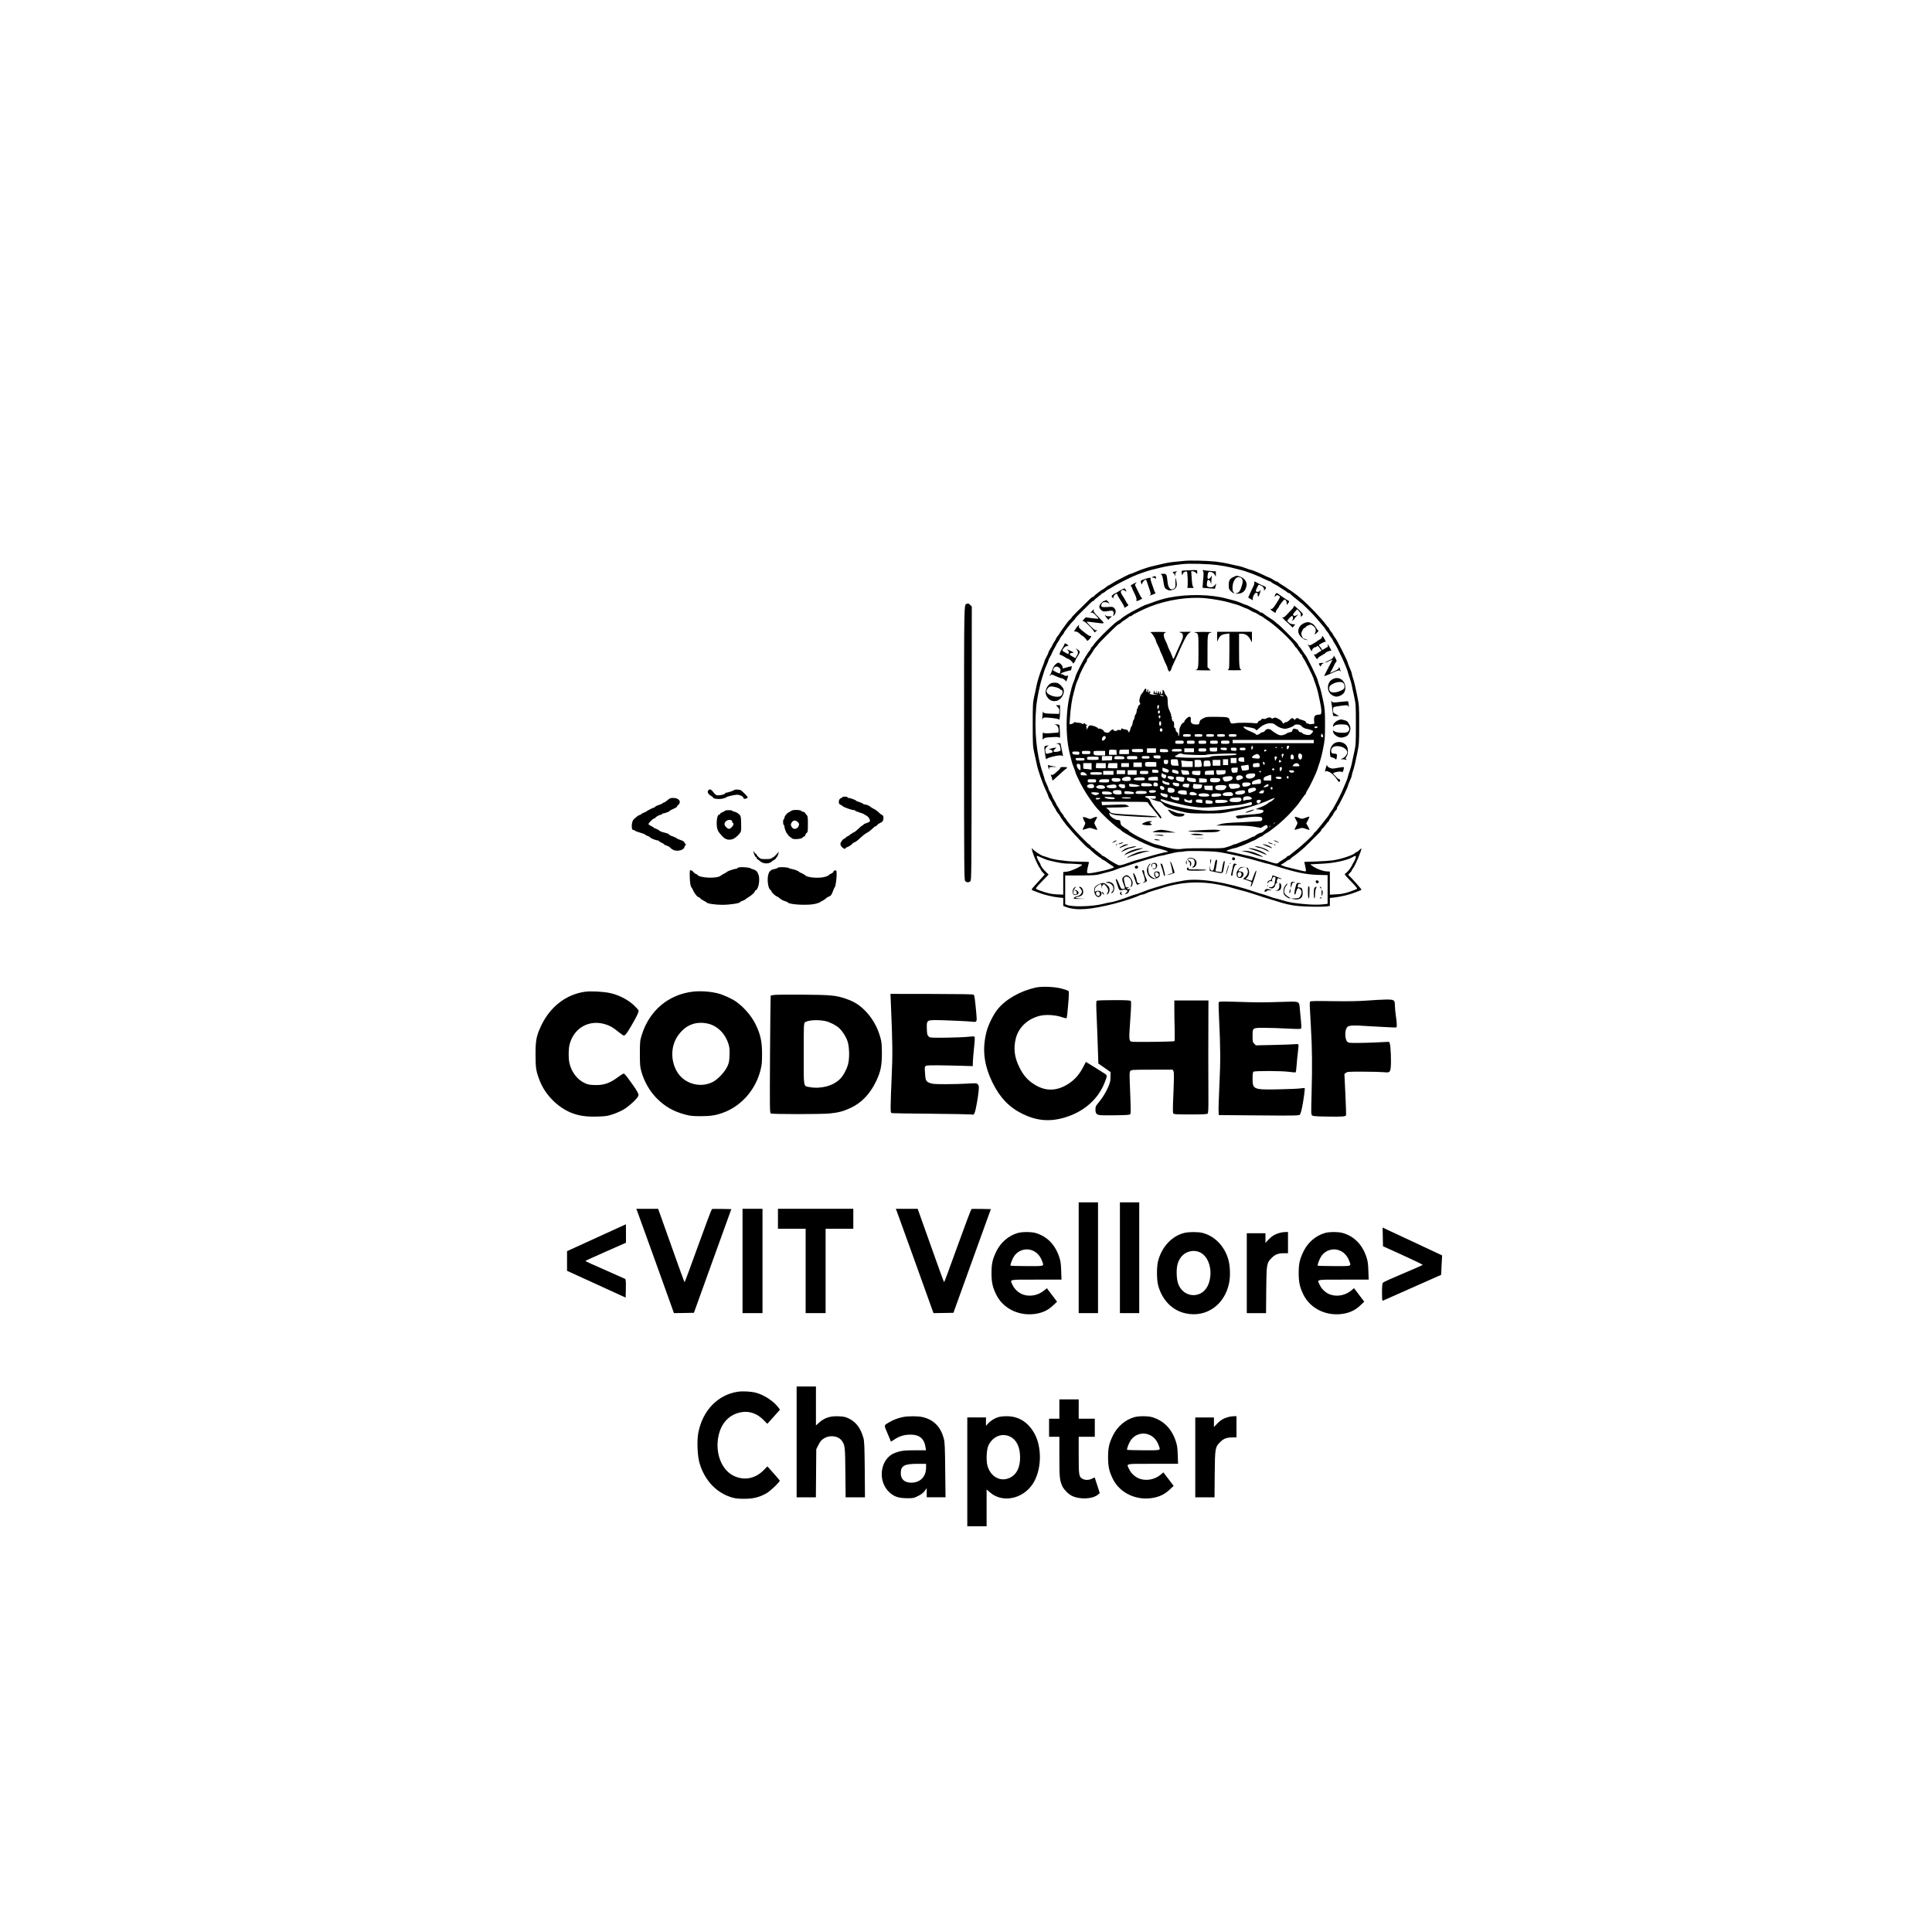 <?xml version="1.0" standalone="no"?>
<!DOCTYPE svg PUBLIC "-//W3C//DTD SVG 20010904//EN"
 "http://www.w3.org/TR/2001/REC-SVG-20010904/DTD/svg10.dtd">
<svg version="1.0" xmlns="http://www.w3.org/2000/svg"
 width="3000pt" height="3000pt" viewBox="0 0 3000 3000"
 preserveAspectRatio="xMidYMid meet">

<g transform="translate(0,3000) scale(0.1,-0.1)"
fill="#000000" stroke="none">
<path d="M18380 21290 c-36 -4 -103 -11 -150 -15 -47 -4 -130 -18 -185 -32
-55 -14 -120 -29 -145 -34 -54 -10 -205 -61 -278 -95 -29 -13 -57 -24 -64 -24
-6 0 -38 -14 -72 -31 -33 -18 -69 -36 -79 -41 -50 -25 -135 -72 -159 -89 -14
-11 -30 -19 -35 -19 -4 0 -24 -14 -43 -30 -19 -16 -38 -30 -42 -30 -11 0 -132
-92 -141 -107 -4 -7 -13 -13 -19 -13 -6 0 -22 -11 -37 -25 -183 -178 -291
-286 -291 -294 0 -5 -10 -18 -23 -28 -12 -10 -30 -29 -40 -43 -9 -14 -37 -52
-62 -85 -25 -33 -52 -73 -61 -89 -9 -16 -25 -38 -35 -49 -10 -12 -19 -25 -19
-30 0 -5 -13 -29 -30 -54 -16 -24 -30 -48 -30 -53 0 -5 -13 -29 -30 -53 -16
-25 -30 -51 -30 -58 0 -8 -14 -38 -30 -68 -17 -30 -30 -59 -30 -65 0 -6 -13
-42 -29 -81 -41 -100 -82 -230 -97 -305 -6 -36 -22 -110 -35 -165 -21 -93 -23
-122 -23 -435 0 -314 2 -341 23 -435 13 -55 29 -129 36 -165 20 -108 93 -317
156 -445 16 -34 29 -67 29 -74 0 -7 14 -32 30 -56 17 -24 30 -48 30 -54 0 -5
14 -30 30 -54 17 -25 30 -49 30 -53 0 -5 14 -25 30 -44 16 -19 30 -38 30 -42
0 -7 65 -99 97 -138 106 -129 325 -360 342 -360 3 0 17 -11 31 -25 40 -40 117
-102 150 -122 16 -9 30 -21 30 -25 0 -4 6 -8 14 -8 7 0 29 -12 49 -27 19 -16
56 -40 81 -56 26 -15 45 -31 42 -35 -13 -21 -312 -92 -389 -92 -23 0 -27 4
-27 28 0 15 7 52 15 82 8 30 15 58 15 63 0 4 -62 7 -137 7 -76 0 -172 5 -213
11 -41 5 -106 14 -145 18 -38 5 -97 19 -130 31 -33 12 -71 25 -85 28 -31 6
-139 77 -162 106 -21 26 -22 21 -4 -46 17 -62 90 -224 111 -245 8 -8 15 -20
15 -26 0 -6 14 -26 32 -44 l31 -32 -84 -93 c-46 -51 -92 -101 -101 -112 -10
-11 -18 -24 -18 -28 0 -5 8 -11 18 -14 9 -3 49 -19 87 -34 85 -34 227 -68 318
-76 l67 -7 0 -62 0 -62 43 -16 c159 -60 379 -44 757 53 149 39 325 96 378 124
17 9 40 16 52 16 11 0 38 9 60 20 22 11 63 26 92 34 29 8 87 26 128 39 376
126 730 126 1150 0 47 -14 96 -27 110 -30 31 -5 207 -59 280 -85 30 -11 84
-28 120 -38 36 -10 92 -27 125 -38 136 -46 261 -74 373 -82 137 -11 359 -13
426 -4 l46 7 0 62 0 62 68 7 c94 10 235 43 317 76 39 15 78 31 88 34 9 3 17 9
17 13 0 9 -158 187 -190 214 -18 16 -18 17 11 45 16 15 29 33 29 39 0 6 8 20
19 31 30 33 131 271 131 308 0 6 -14 -5 -31 -22 -17 -18 -37 -32 -44 -32 -7 0
-15 -4 -17 -8 -14 -33 -219 -103 -358 -122 -47 -6 -164 -14 -261 -17 l-176 -6
13 -61 c17 -80 17 -86 -4 -86 -9 0 -62 12 -117 26 -55 14 -119 30 -142 35 -23
4 -59 15 -80 24 l-37 16 42 24 c23 13 50 31 58 40 8 8 22 15 29 15 8 0 18 6
22 13 4 7 24 24 43 37 33 22 53 38 143 113 33 27 186 177 273 267 13 14 24 31
24 38 0 6 4 12 9 12 5 0 28 26 52 58 23 31 46 59 51 60 4 2 8 9 8 15 0 7 14
28 30 47 16 19 30 39 30 43 0 10 42 71 53 75 4 2 7 11 7 20 0 8 6 23 14 31 24
29 156 297 156 318 0 6 14 41 30 78 17 37 30 74 30 83 0 10 11 49 24 87 13 39
39 147 57 240 34 170 34 170 34 465 0 295 0 295 -34 465 -18 93 -44 201 -57
240 -13 38 -24 77 -24 87 0 9 -13 46 -30 83 -16 37 -30 72 -30 77 0 13 -38 96
-90 199 -69 134 -90 172 -115 205 -14 18 -25 36 -25 41 0 4 -14 24 -30 43 -16
19 -30 40 -30 47 0 6 -4 13 -8 15 -5 2 -23 23 -41 48 -65 91 -273 309 -376
395 -20 17 -42 35 -48 41 -30 26 -132 100 -156 113 -14 8 -28 17 -31 21 -3 4
-33 24 -67 44 -34 20 -65 41 -68 46 -3 6 -12 10 -20 10 -8 0 -34 14 -58 30
-25 17 -49 30 -53 30 -5 0 -35 13 -69 29 -99 48 -201 91 -216 91 -9 0 -44 12
-80 26 -35 14 -84 29 -109 34 -25 4 -92 19 -150 33 -58 14 -154 30 -215 37
-143 15 -412 21 -495 10z m530 -65 c69 -9 161 -26 205 -37 44 -12 105 -27 135
-34 98 -22 274 -89 405 -155 33 -16 66 -29 73 -29 6 0 12 -4 12 -8 0 -4 26
-21 58 -37 31 -16 59 -31 62 -35 3 -3 29 -21 59 -39 30 -18 61 -39 68 -47 8
-8 21 -14 28 -14 8 0 18 -6 22 -13 4 -7 46 -43 93 -80 47 -37 90 -71 95 -76
120 -114 175 -171 234 -241 40 -47 83 -98 97 -114 13 -15 24 -31 24 -35 0 -3
14 -22 30 -41 16 -19 30 -39 30 -44 0 -4 14 -25 30 -46 17 -21 30 -42 30 -48
0 -5 8 -20 18 -33 47 -62 201 -397 215 -469 3 -14 15 -52 27 -85 12 -33 26
-80 30 -105 4 -25 21 -101 36 -170 27 -122 28 -132 28 -440 0 -308 -1 -318
-28 -440 -15 -69 -32 -145 -36 -170 -5 -25 -20 -77 -34 -116 -14 -39 -26 -78
-26 -85 0 -15 -43 -121 -92 -229 -31 -67 -44 -93 -85 -170 -49 -91 -61 -110
-85 -142 -14 -18 -27 -38 -29 -45 -2 -7 -14 -25 -27 -40 -12 -15 -59 -74 -103
-131 -45 -57 -88 -106 -95 -109 -8 -3 -14 -10 -14 -16 0 -19 -193 -197 -298
-276 -28 -22 -59 -46 -68 -55 -8 -9 -22 -16 -29 -16 -8 0 -18 -6 -22 -14 -4
-8 -32 -28 -62 -45 -29 -18 -60 -38 -68 -46 -20 -21 -39 -19 -143 15 -50 17
-99 30 -108 30 -10 0 -51 12 -92 26 -41 14 -95 29 -120 33 -25 5 -92 20 -150
35 -58 14 -127 29 -154 32 -26 3 -44 9 -40 13 11 10 108 41 126 41 18 0 162
55 233 90 34 17 64 30 69 30 4 0 28 14 53 30 24 17 50 30 57 30 8 0 19 7 27
16 7 8 29 24 48 34 33 16 60 35 145 102 78 61 187 162 241 223 33 37 69 78 80
90 22 24 31 35 94 126 25 35 48 66 53 67 4 2 8 10 8 17 0 8 10 29 23 48 38 56
144 280 157 332 5 17 19 62 33 100 13 39 38 135 53 215 27 134 29 163 29 370
0 208 -2 236 -29 370 -16 80 -40 177 -53 215 -14 39 -27 81 -30 95 -5 27 -25
72 -97 220 -51 105 -88 172 -97 180 -4 3 -22 30 -42 60 -19 31 -42 62 -51 69
-9 7 -16 18 -16 23 0 5 -12 23 -27 40 -58 64 -283 288 -290 288 -4 0 -19 12
-34 26 -15 15 -36 32 -47 38 -41 24 -138 90 -150 103 -7 7 -22 13 -33 13 -10
0 -19 3 -19 8 0 4 -21 18 -47 31 -27 13 -73 37 -104 52 -31 16 -62 29 -68 29
-6 0 -35 11 -64 25 -30 13 -72 28 -93 34 -21 5 -79 20 -129 34 -247 69 -614
76 -910 16 -73 -14 -179 -46 -266 -80 -41 -16 -80 -29 -85 -29 -9 0 -140 -66
-224 -112 -71 -40 -155 -95 -169 -112 -7 -9 -18 -16 -23 -16 -32 0 -338 -295
-396 -382 -13 -21 -29 -38 -33 -38 -5 0 -9 -7 -9 -15 0 -8 -8 -23 -17 -33 -26
-26 -103 -154 -151 -249 -40 -80 -72 -150 -72 -159 0 -6 -12 -39 -26 -75 -15
-35 -30 -80 -34 -99 -5 -19 -19 -80 -33 -135 -16 -64 -30 -161 -38 -267 -16
-210 -1 -448 38 -603 14 -55 28 -116 33 -135 4 -19 19 -64 34 -99 14 -36 26
-69 26 -75 0 -10 41 -100 78 -171 47 -89 110 -192 153 -250 16 -22 37 -51 47
-65 51 -74 176 -204 294 -306 53 -46 101 -84 106 -84 5 0 17 -9 27 -20 16 -18
59 -45 164 -105 130 -75 325 -160 399 -176 60 -12 156 -41 166 -51 6 -4 0 -8
-15 -8 -26 0 -200 -45 -344 -90 -49 -15 -103 -31 -120 -34 -16 -4 -59 -17 -95
-30 -169 -60 -175 -61 -217 -39 -57 29 -131 75 -170 106 -20 15 -42 27 -49 27
-8 0 -14 4 -14 8 0 5 -27 28 -60 52 -33 24 -60 47 -60 52 0 4 -6 8 -14 8 -8 0
-24 14 -36 30 -12 17 -26 30 -31 30 -9 0 -181 174 -231 233 -14 18 -44 53 -67
79 -22 26 -48 61 -58 78 -9 16 -21 30 -25 30 -4 0 -8 6 -8 13 0 6 -14 28 -30
47 -16 19 -30 39 -30 43 0 5 -13 28 -30 52 -16 24 -30 47 -30 51 0 4 -13 29
-30 56 -16 26 -30 53 -30 60 0 6 -13 33 -30 60 -16 26 -30 54 -30 61 0 8 -13
41 -30 75 -16 34 -30 68 -30 74 0 7 -13 51 -29 98 -97 282 -133 655 -101 1020
11 127 56 347 92 455 11 33 26 80 33 105 7 25 24 70 39 99 14 30 26 61 26 68
0 7 11 30 24 51 12 20 27 48 31 61 4 14 21 46 36 72 16 25 29 49 29 53 0 4 14
27 30 51 17 24 30 47 30 52 0 4 14 24 30 43 16 19 30 38 30 42 0 14 108 153
153 196 15 14 27 30 27 34 0 4 48 54 108 112 59 58 118 116 132 130 14 14 31
26 38 26 7 0 12 4 12 9 0 5 26 28 58 52 31 23 59 46 60 51 2 4 9 8 15 8 7 0
28 14 47 30 19 16 38 30 43 30 4 0 25 12 47 26 58 39 196 110 333 174 69 32
232 89 297 104 30 7 93 23 140 34 80 20 170 34 335 53 109 12 407 3 545 -16z
m-185 -515 c120 -12 264 -38 350 -62 39 -11 93 -26 120 -34 28 -8 74 -25 103
-39 29 -14 57 -25 62 -25 5 0 32 -13 58 -30 27 -16 55 -30 62 -30 6 0 32 -13
57 -30 24 -16 48 -30 53 -30 5 0 15 -6 22 -13 7 -7 29 -23 49 -35 134 -82 406
-336 443 -413 5 -10 12 -19 16 -19 4 0 25 -27 46 -60 22 -33 42 -60 47 -60 4
0 7 -6 7 -14 0 -7 9 -25 20 -39 24 -30 144 -270 155 -307 3 -14 18 -56 32 -93
14 -37 31 -96 39 -130 44 -201 55 -261 52 -299 -3 -41 -4 -42 -42 -45 -59 -3
-75 -24 -71 -88 l4 -52 -36 -6 c-20 -4 -41 -3 -47 1 -11 6 -16 8 -35 11 -5 0
-11 9 -13 19 -3 11 -23 22 -56 31 -29 7 -54 17 -58 22 -9 15 -41 10 -48 -7 -6
-16 -8 -16 -24 0 -26 22 -33 21 -72 -18 -19 -18 -40 -31 -47 -29 -7 3 -20 -3
-30 -12 -16 -17 -18 -16 -31 11 -9 18 -33 38 -63 53 -44 22 -52 23 -76 10 -20
-11 -27 -11 -30 -1 -6 16 -53 15 -77 -3 -11 -8 -30 -12 -47 -8 -21 4 -30 1
-35 -11 -3 -9 -14 -16 -23 -16 -9 0 -21 -10 -26 -22 -7 -17 -17 -22 -35 -19
-69 10 -278 11 -323 1 -59 -12 -70 -5 -84 50 -12 44 -24 47 -216 49 -140 1
-150 0 -196 -25 -41 -21 -50 -31 -55 -60 -7 -33 -8 -34 -55 -34 -54 0 -84 23
-81 62 4 47 0 58 -22 58 -22 0 -78 -54 -78 -77 0 -7 -6 -13 -12 -13 -21 0 -63
-73 -64 -110 -2 -84 -5 -101 -14 -95 -5 3 -7 12 -3 20 3 9 -5 24 -20 36 -16
12 -24 26 -20 35 3 8 -2 21 -11 27 -10 7 -17 17 -16 22 2 6 2 27 1 48 -1 26
-5 37 -17 37 -8 0 -13 4 -9 9 3 5 1 13 -5 16 -6 4 -8 15 -5 25 3 10 1 21 -5
25 -6 3 -8 11 -4 16 3 5 -7 35 -22 67 -26 55 -30 74 -33 175 -1 32 -7 53 -21
67 -11 11 -20 24 -20 28 0 15 -25 62 -33 62 -4 0 -6 -15 -5 -32 3 -36 -23 -49
-28 -15 -4 32 -14 32 -14 1 0 -21 -3 -25 -9 -14 -6 8 -8 17 -5 21 2 4 0 10 -6
14 -5 3 -10 -3 -10 -14 0 -31 -20 -25 -21 7 l-2 27 -4 -28 c-5 -31 -23 -27
-24 6 0 21 -1 21 -9 2 -16 -37 -11 -45 28 -46 20 -1 29 -3 18 -6 -26 -7 -135
8 -116 16 12 4 14 14 9 36 -5 22 -7 24 -8 8 -2 -35 -21 -38 -21 -3 0 17 -4 29
-10 25 -5 -3 -7 -12 -4 -19 3 -8 1 -17 -5 -21 -7 -4 -11 6 -11 25 0 40 -19 36
-40 -8 -8 -17 -22 -37 -31 -44 -17 -14 -39 -80 -37 -113 0 -11 5 -26 11 -33 7
-9 4 -17 -11 -28 -12 -8 -22 -24 -22 -34 0 -10 -4 -22 -10 -25 -5 -3 -10 -20
-10 -37 0 -17 -7 -39 -15 -48 -8 -9 -16 -31 -18 -49 -2 -18 -8 -36 -14 -39 -5
-4 -13 -27 -16 -51 -3 -24 -11 -47 -18 -51 -6 -5 -15 -25 -18 -46 -6 -36 -31
-61 -31 -31 0 17 -24 30 -57 32 -12 0 -25 4 -29 8 -12 12 -24 8 -24 -9 0 -12
-7 -14 -30 -9 -19 4 -30 3 -30 -4 0 -6 -13 -11 -30 -11 -20 0 -30 5 -30 15 0
20 -30 8 -55 -22 -18 -21 -26 -24 -58 -18 -21 4 -37 13 -37 21 0 17 -57 47
-76 40 -8 -3 -14 -1 -14 4 0 13 -68 42 -107 46 -28 2 -34 -2 -53 -39 -12 -23
-20 -33 -17 -21 2 12 0 29 -5 38 -6 10 -5 16 2 16 5 0 10 5 10 10 0 6 -7 10
-15 10 -8 0 -15 5 -15 10 0 6 -7 10 -15 10 -8 0 -15 -5 -15 -12 0 -7 -7 -5
-17 4 -10 9 -34 15 -53 15 -20 -1 -42 3 -49 8 -9 5 -18 3 -25 -7 -6 -8 -24
-17 -40 -20 l-29 -6 7 97 c9 147 33 308 57 386 11 39 25 89 29 112 5 22 21 65
35 94 14 29 25 58 25 64 0 15 91 197 107 213 7 7 13 22 13 32 0 10 4 20 9 22
8 3 68 90 97 140 6 11 23 32 38 47 14 15 26 30 26 35 0 7 224 232 288 289 17
15 35 27 40 27 5 0 17 9 26 19 10 11 42 34 72 52 30 18 54 37 54 41 0 4 8 8
19 8 10 0 23 6 29 13 13 16 173 95 272 135 270 108 610 160 875 132z m-665
-1510 c12 -8 12 -10 -5 -10 -11 0 -27 5 -35 10 -12 8 -12 10 5 10 11 0 27 -5
35 -10z m-64 -172 c-3 -13 -6 -26 -6 -30 0 -5 -4 -8 -10 -8 -5 0 -10 14 -10
30 0 21 5 30 16 30 12 0 15 -6 10 -22z m14 -83 c0 -16 -6 -25 -15 -25 -15 0
-21 31 -8 43 13 14 23 6 23 -18z m8 -77 c-2 -13 -7 -23 -13 -23 -5 0 -11 10
-13 23 -2 15 2 22 13 22 11 0 15 -7 13 -22z m12 -103 c0 -24 -5 -35 -15 -35
-10 0 -15 11 -15 35 0 24 5 35 15 35 10 0 15 -11 15 -35z m1784 -28 c23 -18
64 -39 93 -46 47 -11 58 -11 117 9 36 12 67 29 70 36 3 9 21 14 49 14 35 0 49
-6 71 -29 16 -17 44 -32 64 -36 63 -11 112 -29 112 -41 0 -5 -12 -22 -27 -36
-25 -24 -33 -25 -77 -18 -27 4 -55 15 -61 24 -7 9 -21 16 -32 16 -12 0 -25 11
-32 26 -6 15 -14 24 -18 21 -3 -4 -14 -2 -24 3 -24 13 -47 3 -51 -23 -2 -16
-12 -23 -40 -28 -21 -3 -46 -13 -56 -22 -10 -9 -36 -19 -58 -23 -34 -5 -50 -1
-90 21 -27 15 -60 38 -75 51 -34 33 -83 32 -105 -1 -9 -14 -26 -25 -39 -25
-12 0 -30 -9 -40 -20 -18 -19 -65 -28 -65 -12 0 5 -19 16 -42 26 -103 44 -124
56 -141 75 -17 21 -17 21 25 15 98 -13 150 -27 155 -40 8 -21 17 -18 54 18 52
48 117 77 173 78 41 0 56 -6 90 -33z m646 -26 c0 -12 -29 -23 -41 -15 -18 10
-9 24 16 24 14 0 25 -4 25 -9z m-2410 -46 c0 -18 -5 -25 -20 -25 -15 0 -20 7
-20 25 0 18 5 25 20 25 15 0 20 -7 20 -25z m2491 -108 c-16 -16 -35 6 -26 33
l7 22 15 -22 c11 -16 12 -25 4 -33z m-2051 23 c0 -18 -7 -20 -60 -20 -53 0
-60 2 -60 20 0 18 7 20 60 20 53 0 60 -2 60 -20z m180 0 c0 -18 -7 -20 -60
-20 -53 0 -60 2 -60 20 0 18 7 20 60 20 53 0 60 -2 60 -20z m180 0 c0 -18 -7
-20 -60 -20 -53 0 -60 2 -60 20 0 18 7 20 60 20 53 0 60 -2 60 -20z m170 0 c0
-18 -7 -20 -60 -20 -53 0 -60 2 -60 20 0 18 7 20 60 20 53 0 60 -2 60 -20z
m180 0 c0 -18 -7 -20 -60 -20 -53 0 -60 2 -60 20 0 18 7 20 60 20 53 0 60 -2
60 -20z m-2030 -31 c0 -22 -25 -48 -47 -49 -16 0 -17 24 -3 51 15 27 50 25 50
-2z m3230 -64 l0 -25 -630 0 -630 0 0 25 0 25 630 0 630 0 0 -25z m-2020 -10
c0 -24 -2 -25 -65 -25 -63 0 -65 1 -65 25 0 24 2 25 65 25 63 0 65 -1 65 -25z
m170 0 c0 -24 -3 -25 -60 -25 -57 0 -60 1 -60 25 0 24 3 25 60 25 57 0 60 -1
60 -25z m180 0 c0 -24 -3 -25 -60 -25 -57 0 -60 1 -60 25 0 24 3 25 60 25 57
0 60 -1 60 -25z m180 0 c0 -24 -3 -25 -60 -25 -57 0 -60 1 -60 25 0 24 3 25
60 25 57 0 60 -1 60 -25z m180 0 c0 -24 -2 -25 -65 -25 -63 0 -65 1 -65 25 0
24 2 25 65 25 63 0 65 -1 65 -25z m364 -93 c-4 -12 -10 -22 -15 -22 -11 0 -12
44 -2 54 12 11 23 -9 17 -32z m566 34 c0 -3 -4 -17 -10 -31 -12 -31 -30 -24
-30 11 0 17 5 24 20 24 11 0 20 -2 20 -4z m-190 -20 c0 -11 -19 -15 -25 -6 -3
5 1 10 9 10 9 0 16 -2 16 -4z m85 -6 c3 -5 1 -10 -4 -10 -6 0 -11 5 -11 10 0
6 2 10 4 10 3 0 8 -4 11 -10z m-1015 -30 c0 -30 -1 -30 -55 -30 -30 0 -55 3
-55 8 0 4 -3 17 -6 30 -6 21 -4 22 55 22 l61 0 0 -30z m150 9 c0 -18 -5 -20
-47 -17 -36 2 -49 7 -51 21 -3 14 4 17 47 17 45 0 51 -3 51 -21z m150 -5 c0
-23 -3 -25 -42 -22 -36 2 -44 7 -46 26 -3 20 1 22 42 22 43 0 46 -2 46 -26z
m140 6 c0 -17 -7 -20 -45 -20 -38 0 -45 3 -45 20 0 17 7 20 45 20 38 0 45 -3
45 -20z m-1390 -25 l0 -35 -70 0 -70 0 0 35 0 35 70 0 70 0 0 -35z m590 5 l0
-30 -75 0 -75 0 0 30 0 30 75 0 75 0 0 -30z m190 5 c0 -24 -3 -25 -60 -25 -57
0 -60 1 -60 25 0 24 3 25 60 25 57 0 60 -1 60 -25z m-980 -10 c0 -25 -1 -25
-84 -25 -74 0 -84 2 -89 19 -3 11 -2 22 1 25 3 3 43 6 89 6 82 0 83 0 83 -25z
m388 -2 c3 -22 0 -23 -62 -23 -64 0 -66 1 -66 25 0 25 1 26 63 23 56 -3 62 -5
65 -25z m212 7 c0 -18 -7 -20 -79 -20 -74 0 -79 1 -74 20 5 18 14 20 79 20 67
0 74 -2 74 -20z m-1012 -32 l3 -38 -60 0 -61 0 0 33 c0 19 3 37 7 41 4 4 30 6
58 4 l50 -3 3 -37z m192 7 l0 -35 -75 0 -75 0 0 28 c0 16 3 32 7 35 3 4 37 7
75 7 l68 0 0 -35z m2134 26 c3 -5 -1 -12 -10 -15 -22 -9 -24 -8 -24 9 0 16 25
21 34 6z m-2734 -36 c0 -24 -2 -25 -65 -25 -63 0 -65 1 -65 25 0 24 2 25 65
25 63 0 65 -1 65 -25z m230 -10 l0 -35 -84 0 c-88 0 -96 4 -96 51 0 17 8 19
90 19 l90 0 0 -35z m-400 -1 c0 -24 -2 -25 -52 -22 -46 3 -53 6 -56 26 -3 21
0 22 52 22 53 0 56 -1 56 -26z m1606 -13 c12 -11 362 -22 366 -11 2 5 108 12
236 16 202 6 232 5 232 -8 0 -13 -32 -16 -197 -21 -149 -4 -200 -9 -208 -19
-16 -21 -532 -19 -545 2 -7 11 -5 16 10 18 10 2 24 10 30 18 14 15 61 19 76 5z
m1196 -53 c-4 -18 -11 -20 -58 -16 -30 3 -56 7 -59 10 -12 12 7 34 43 49 35
15 38 15 58 -3 14 -13 20 -27 16 -40z m369 39 c-6 -6 -11 -20 -12 -31 0 -20
-1 -20 -11 1 -14 28 -4 55 17 47 12 -5 13 -10 6 -17z m277 11 c15 -15 15 -43
2 -69 -9 -15 -15 -17 -30 -9 -28 15 -29 90 -2 90 10 0 23 -5 30 -12z m-118
-49 c0 -24 -4 -29 -25 -29 -22 0 -25 4 -25 34 0 19 6 36 13 39 20 7 37 -13 37
-44z m-2070 5 c0 -24 -2 -25 -52 -22 -46 3 -53 6 -56 26 -3 21 0 22 52 22 53
0 56 -1 56 -26z m-752 -16 l-3 -33 -77 -3 -78 -3 0 36 0 35 81 0 80 0 -3 -32z
m190 5 c3 -22 1 -23 -78 -23 -71 0 -81 2 -76 16 3 9 6 20 6 25 0 6 31 9 73 7
66 -3 72 -5 75 -25z m202 2 c0 -25 -1 -25 -80 -25 -79 0 -80 0 -80 25 0 25 1
25 80 25 79 0 80 0 80 -25z m190 5 c0 -18 -7 -20 -60 -20 -53 0 -60 2 -60 20
0 18 7 20 60 20 53 0 60 -2 60 -20z m1980 1 c-1 -3 -7 -17 -15 -31 l-13 -25
-7 27 c-4 15 -4 31 -1 37 7 10 36 4 36 -8z m-2770 -16 c0 -25 -1 -25 -90 -25
-89 0 -90 0 -90 25 0 25 1 25 90 25 89 0 90 0 90 -25z m2260 -21 l0 -35 -42 3
c-32 2 -44 8 -46 21 -7 35 6 47 48 47 39 0 40 -1 40 -36z m-2480 6 c0 -18 -7
-20 -65 -20 -36 0 -65 2 -65 4 0 2 -3 11 -6 20 -5 14 4 16 65 16 64 0 71 -2
71 -20z m2360 -20 l0 -40 -45 0 -45 0 0 40 0 40 45 0 45 0 0 -40z m-910 1 c0
-10 3 -33 6 -50 l7 -31 -56 0 c-59 0 -67 8 -67 73 0 26 2 27 55 27 47 0 55 -3
55 -19z m780 -26 l0 -45 -40 0 -40 0 0 45 0 45 40 0 40 0 0 -45z m-932 3 c-3
-29 -6 -33 -33 -33 -27 0 -30 4 -33 33 -3 31 -2 32 33 32 35 0 36 -1 33 -32z
m516 1 c15 -74 12 -79 -49 -79 l-55 0 0 55 0 55 49 0 c46 0 49 -1 55 -31z
m296 -14 l0 -45 -60 0 -60 0 0 45 0 45 60 0 60 0 0 -45z m939 31 c9 -11 8 -15
-5 -20 -23 -9 -24 -8 -24 14 0 23 13 26 29 6z m-1413 -6 l44 0 0 -45 0 -45
-85 0 -85 0 0 28 c0 15 -3 38 -7 51 -6 24 -5 24 42 18 26 -4 67 -7 91 -7z
m318 -21 c11 -58 10 -59 -49 -59 l-55 0 0 38 c0 48 4 52 55 52 40 0 43 -2 49
-31z m-839 -29 l0 -35 -85 0 c-81 0 -85 1 -88 23 -7 48 2 53 90 50 l83 -3 0
-35z m1681 25 c8 -21 -6 -41 -17 -24 -12 19 -11 39 1 39 6 0 13 -7 16 -15z
m-1906 -30 l0 -35 -65 0 -65 0 0 35 0 35 65 0 65 0 0 -35z m1827 -31 c-2 -2
-26 -5 -53 -6 -48 -3 -49 -3 -49 27 0 29 2 30 50 35 49 5 50 4 53 -23 2 -16 2
-31 -1 -33z m-2607 5 l0 -52 -37 7 c-21 3 -50 6 -65 6 -26 0 -28 3 -28 45 l0
45 65 0 65 0 0 -51z m220 11 l0 -40 -73 0 c-41 0 -76 2 -78 5 -3 2 -3 20 -1
40 l4 35 74 0 74 0 0 -40z m180 0 l0 -40 -75 0 c-41 0 -75 4 -75 9 0 5 3 23 6
40 l7 31 68 0 69 0 0 -40z m180 10 l0 -30 -60 0 -60 0 0 30 0 30 60 0 60 0 0
-30z m2636 13 c22 -29 17 -33 -41 -33 -30 0 -55 2 -55 5 0 3 8 14 18 24 22 25
61 26 78 4z m-3388 -45 c2 -27 0 -48 -4 -48 -20 0 -54 46 -54 72 0 26 3 29 28
26 25 -3 27 -7 30 -50z m2610 -39 c-18 -12 -91 -20 -99 -12 -4 4 -10 22 -13
39 l-7 32 58 8 58 9 6 -35 c4 -20 2 -38 -3 -41z m516 32 c9 -14 -12 -63 -24
-56 -16 10 -12 65 4 65 8 0 17 -4 20 -9z m-1801 -17 c47 -16 55 -27 38 -52 -6
-11 -17 -11 -50 -2 -36 10 -41 14 -41 40 0 17 1 30 3 30 2 0 24 -7 50 -16z
m1115 -21 c-3 -37 -4 -38 -44 -41 -36 -3 -42 0 -48 20 -14 52 -9 58 45 58 l50
0 -3 -37z m568 16 c3 -6 0 -15 -7 -20 -14 -8 -32 9 -23 23 7 11 22 10 30 -3z
m-1798 -36 c3 -21 0 -23 -47 -23 -48 0 -51 2 -51 26 0 24 2 25 48 22 40 -3 47
-6 50 -25z m275 16 c30 -8 37 -14 37 -36 0 -18 -4 -24 -14 -20 -8 3 -31 9 -50
13 -29 5 -36 11 -36 30 0 27 8 29 63 13z m-793 -29 l0 -30 -65 0 -65 0 0 30 0
30 65 0 65 0 0 -30z m180 -5 l0 -35 -70 0 -70 0 0 35 0 35 70 0 70 0 0 -35z
m805 23 c1 -2 5 -15 9 -30 6 -28 6 -28 -48 -28 -59 0 -60 0 -70 44 l-7 29 56
-6 c32 -3 58 -7 60 -9z m395 -23 l0 -35 -70 0 -70 0 0 30 c0 29 1 29 63 33 34
2 65 4 70 5 4 1 7 -14 7 -33z m180 6 c0 -25 -4 -29 -37 -35 -21 -3 -52 -6 -69
-6 -29 0 -32 3 -36 35 l-4 35 73 0 73 0 0 -29z m1065 9 c0 -20 -51 -25 -70 -7
-19 20 -8 29 35 25 23 -2 35 -8 35 -18z m-2805 -20 l0 -30 -80 0 -80 0 0 30 0
30 80 0 80 0 0 -30z m540 5 c0 -24 -2 -25 -65 -25 -63 0 -65 1 -65 25 0 24 2
25 65 25 63 0 65 -1 65 -25z m810 -4 c0 -39 -8 -43 -74 -35 -53 6 -56 8 -56
35 0 29 0 29 65 29 l65 0 0 -29z m940 20 c0 -17 -18 -21 -24 -6 -3 9 0 15 9
15 8 0 15 -4 15 -9z m-2717 -36 l18 -25 -51 0 c-47 0 -50 2 -50 25 0 22 4 25
33 25 22 -1 37 -8 50 -25z m247 5 c0 -19 -7 -20 -90 -20 -83 0 -90 1 -90 20 0
19 7 20 90 20 83 0 90 -1 90 -20z m984 -20 c13 0 17 -7 14 -27 -4 -34 -27 -40
-57 -16 -18 15 -21 24 -16 46 7 26 9 27 24 12 10 -8 25 -15 35 -15z m1396 -5
c0 -50 -117 -78 -141 -33 -18 34 19 58 87 58 51 0 54 -1 54 -25z m250 -40 l0
-45 -61 0 c-60 0 -60 0 -57 27 2 22 12 29 53 44 68 24 65 25 65 -26z m-452 23
c27 -27 15 -40 -55 -62 -29 -9 -49 24 -33 54 12 23 68 28 88 8z m-1089 -4 c31
-7 38 -18 22 -42 -13 -21 -91 5 -91 30 0 19 16 22 69 12z m925 0 c23 -9 20
-41 -6 -58 -28 -17 -89 -28 -104 -18 -18 12 -33 47 -26 59 4 7 28 13 52 16 25
2 50 4 57 5 6 1 18 -1 27 -4z m886 -14 c0 -11 -7 -20 -15 -20 -8 0 -15 9 -15
20 0 11 7 20 15 20 8 0 15 -9 15 -20z m-2462 1 c8 -4 12 -19 10 -32 -3 -22 -9
-24 -59 -27 -57 -3 -89 14 -74 38 16 26 95 39 123 21z m432 -21 l0 -30 -75 0
c-73 0 -75 1 -75 24 0 26 14 31 108 34 40 2 42 1 42 -28z m396 22 c18 -6 19
-11 12 -41 -9 -33 -9 -33 -56 -26 -56 8 -72 20 -72 51 0 22 4 24 48 23 26 -1
56 -4 68 -7z m1520 -3 c12 -19 -13 -32 -50 -25 -51 10 -48 36 3 36 22 0 43 -5
47 -11z m-2122 -16 c11 -28 -7 -34 -90 -31 -61 2 -79 6 -79 18 0 18 35 28 106
29 44 1 58 -3 63 -16z m764 1 c27 -4 32 -9 32 -33 0 -28 0 -28 -57 -23 -60 4
-83 19 -83 53 0 18 5 18 108 3z m-1140 -18 c5 -25 -14 -36 -69 -36 -50 0 -76
18 -65 45 4 13 19 15 68 13 52 -2 63 -6 66 -22z m1342 -17 c0 -29 0 -29 -60
-29 l-60 0 0 33 0 32 60 -3 c59 -4 60 -4 60 -33z m208 14 c4 -30 -34 -45 -102
-41 -40 2 -52 7 -54 21 -8 41 4 48 80 45 67 -3 73 -5 76 -25z m632 -35 c0 -20
-5 -28 -17 -28 -10 0 -42 -3 -70 -6 -49 -6 -53 -5 -53 13 0 27 15 38 75 56 55
16 65 11 65 -35z m-2560 17 c0 -24 -2 -25 -65 -25 -63 0 -65 1 -65 25 0 24 2
25 65 25 63 0 65 -1 65 -25z m202 0 c-4 -24 -7 -25 -76 -25 -40 0 -76 3 -79 6
-3 4 -2 15 4 25 8 16 22 19 83 19 73 0 73 0 68 -25z m864 -10 c16 -8 39 -15
52 -15 16 0 22 -6 22 -21 0 -19 -4 -20 -36 -14 -48 8 -74 26 -74 47 0 22 0 22
36 3z m-122 -21 c9 -3 16 -17 16 -30 0 -21 -5 -24 -35 -24 -30 0 -35 3 -35 23
0 36 17 45 54 31z m327 -4 c14 0 19 -7 19 -25 0 -20 -5 -25 -25 -25 -38 0 -75
21 -75 43 0 17 5 19 31 13 17 -3 40 -6 50 -6z m1126 -6 c8 -21 -7 -34 -53 -44
-51 -12 -74 -4 -74 24 0 32 7 36 67 36 39 0 55 -4 60 -16z m-1553 -4 c14 -5
26 -16 26 -25 0 -12 -15 -15 -85 -15 -84 0 -85 0 -85 25 0 24 3 25 59 25 33 0
71 -4 85 -10z m-881 -21 c18 -29 1 -49 -41 -49 -62 0 -85 40 -34 59 36 13 63
10 75 -10z m468 11 c14 0 19 -7 19 -30 0 -26 -4 -30 -28 -30 -32 0 -72 25 -72
45 0 15 27 25 48 19 8 -2 22 -4 33 -4z m229 -13 l25 -10 -33 -9 c-19 -5 -57
-8 -85 -6 -46 3 -52 6 -55 26 -3 23 -2 23 60 16 35 -4 74 -11 88 -17z m785 -4
c-9 -37 -8 -36 -54 -28 -45 7 -54 15 -45 39 4 12 20 16 56 16 50 0 50 0 43
-27z m202 13 c1 -1 -1 -15 -6 -32 -7 -27 -11 -29 -62 -32 -68 -3 -81 5 -73 45
l6 31 67 -6 c36 -2 67 -5 68 -6z m581 -7 c20 -32 -1 -48 -74 -55 -56 -6 -62
-5 -78 17 -9 13 -16 31 -16 41 0 16 10 18 78 18 68 0 79 -3 90 -21z m447 -11
c-6 -15 -75 -31 -75 -18 0 3 15 15 32 27 33 23 53 19 43 -9z m-2365 7 c7 -8
10 -22 6 -30 -7 -20 -114 -21 -142 -1 -24 18 -14 28 39 37 68 11 84 10 97 -6z
m-176 -18 c8 -14 8 -20 -4 -27 -23 -15 -94 -12 -116 5 -19 15 -19 15 1 30 27
22 104 16 119 -8z m1885 9 c8 -10 6 -19 -10 -40 -18 -23 -28 -26 -78 -26 -58
0 -81 11 -81 40 0 30 23 40 91 40 44 0 70 -5 78 -14z m-967 -20 c19 -28 1 -52
-32 -41 -21 7 -35 38 -25 55 8 12 46 3 57 -14z m758 -11 l0 -36 -62 3 c-63 3
-63 3 -66 36 l-3 32 65 0 66 0 0 -35z m930 -5 c0 -11 -7 -20 -15 -20 -8 0 -15
9 -15 20 0 11 7 20 15 20 8 0 15 -9 15 -20z m-1528 -13 c17 -25 4 -52 -26 -55
-52 -6 -76 5 -76 37 0 15 3 31 8 35 10 11 85 -3 94 -17z m1271 2 c5 -17 -2
-24 -38 -39 -71 -30 -80 -30 -83 7 -3 29 0 33 30 42 57 16 85 13 91 -10z
m-2093 -33 c0 -8 3 -21 6 -29 8 -21 -28 -30 -83 -22 -44 6 -60 22 -49 50 8 21
126 22 126 1z m540 0 c0 -17 -22 -26 -65 -26 -35 0 -51 12 -40 30 10 16 105
13 105 -4z m478 -23 c3 -31 2 -33 -30 -33 -48 0 -108 19 -108 33 0 27 25 38
80 35 54 -3 55 -4 58 -35z m901 24 c8 -10 7 -18 -3 -32 -15 -21 -112 -32 -136
-16 -26 18 1 45 51 52 72 10 76 10 88 -4z m297 -3 c-3 -9 -6 -20 -6 -25 0 -5
-16 -9 -35 -9 -40 0 -45 12 -13 34 30 21 62 21 54 0z m-2024 -18 c15 -23 7
-26 -67 -26 -66 0 -75 2 -75 18 0 10 2 21 4 23 9 9 131 -4 138 -15z m203 -1
c0 -18 -8 -20 -79 -23 -84 -3 -108 6 -86 33 10 12 29 15 89 13 68 -3 76 -5 76
-23z m-550 -1 c30 -23 3 -35 -75 -32 -59 3 -65 5 -68 26 -3 21 0 22 60 22 40
-1 70 -6 83 -16z m1317 -12 c26 -22 13 -32 -43 -32 -52 0 -72 17 -50 43 13 17
69 10 93 -11z m-1505 2 c2 -6 -10 -17 -26 -24 -24 -10 -36 -9 -60 1 -56 25
-47 40 21 37 34 -2 63 -8 65 -14z m2074 -5 c17 -32 -1 -41 -77 -40 -69 1 -93
13 -73 38 12 14 38 20 96 22 34 1 45 -3 54 -20z m-1048 -7 c28 -3 37 -9 37
-23 0 -30 -4 -34 -25 -31 -43 7 -85 33 -85 54 0 15 4 18 18 12 9 -4 34 -9 55
-12z m672 -5 c31 -24 8 -37 -63 -37 -74 0 -98 10 -89 34 8 21 124 23 152 3z
m194 -1 c18 -21 -11 -34 -84 -38 -52 -3 -60 -1 -63 16 -6 26 15 36 79 36 37 0
61 -5 68 -14z m-1011 -48 c-3 -20 -8 -23 -48 -21 l-45 3 69 -25 c39 -14 78
-25 88 -25 9 0 30 -16 45 -35 40 -49 103 -74 333 -127 72 -17 122 -20 330 -20
228 0 254 2 375 28 72 14 144 29 160 31 34 5 203 55 280 83 28 10 66 24 85 31
19 6 63 25 98 41 35 15 68 28 75 28 13 0 -53 -59 -68 -60 -5 0 -25 -12 -42
-28 -18 -15 -68 -41 -110 -57 l-78 -30 57 -5 c62 -6 73 -12 65 -34 -10 -25
-74 -37 -247 -47 -91 -5 -169 -14 -175 -20 -6 -6 -3 -15 8 -26 15 -15 25 -16
89 -5 117 18 213 25 262 18 40 -6 46 -10 46 -31 0 -13 -6 -27 -12 -32 -7 -4
-141 -13 -298 -20 -236 -10 -295 -16 -345 -32 l-60 -20 240 0 c175 0 267 -4
339 -16 55 -9 103 -18 107 -20 4 -3 23 6 43 20 47 32 62 31 69 0 2 -14 2 -24
0 -21 -2 2 -22 -14 -43 -35 -21 -21 -46 -39 -55 -39 -19 0 -73 -27 -93 -46 -7
-8 -19 -14 -26 -14 -7 0 -37 -13 -67 -30 -30 -16 -60 -30 -66 -30 -7 0 -42
-13 -78 -30 -36 -16 -73 -30 -83 -30 -10 0 -22 -4 -27 -9 -6 -5 -44 -19 -85
-32 -71 -22 -88 -23 -350 -20 -165 1 -303 -2 -344 -9 -84 -13 -179 -1 -316 41
-52 16 -100 29 -106 29 -32 0 -287 120 -356 167 -26 18 -51 34 -55 36 -5 1 -7
5 -6 8 1 3 -10 12 -25 20 -15 8 -29 16 -32 19 -3 3 -19 16 -37 28 -24 17 -33
31 -35 60 -3 34 -5 37 -35 38 -46 1 -125 52 -134 87 l-7 27 36 -19 c31 -16 78
-22 282 -35 277 -18 439 -21 425 -7 -6 5 -152 17 -325 26 -365 19 -391 22
-405 52 -6 12 -22 31 -36 42 l-24 20 130 2 c72 0 152 4 180 7 l49 7 -27 18
c-25 16 -44 17 -211 11 l-183 -7 -5 27 -5 26 359 0 c333 0 359 -1 365 -17 3
-10 17 -29 30 -43 33 -33 139 -165 151 -186 5 -9 14 -14 21 -10 14 9 -6 41
-79 126 -31 36 -67 91 -81 123 -19 46 -30 59 -53 65 -16 4 -31 13 -34 20 -3 9
20 12 83 12 84 0 86 -1 83 -22z m247 12 c3 -5 31 -10 61 -10 51 0 54 -1 54
-25 0 -19 -5 -25 -22 -24 -48 1 -101 24 -109 47 -8 22 4 32 16 12z m1235 -16
c13 -13 13 -16 0 -24 -8 -5 -33 -10 -55 -10 -23 0 -46 -5 -52 -11 -8 -8 -13
-5 -18 10 -3 11 -3 26 0 32 20 31 95 33 125 3z m-2127 -1 c20 -12 2 -23 -35
-23 -53 0 -118 17 -118 31 0 10 134 3 153 -8z m257 -3 c0 -13 -120 -13 -140 0
-10 7 9 10 63 10 45 0 77 -4 77 -10z m1714 -12 c8 -14 7 -22 -7 -35 -13 -14
-34 -18 -87 -18 -77 0 -98 11 -81 43 9 17 23 22 74 25 86 5 88 4 101 -15z
m-2189 3 c-20 -18 -63 -21 -69 -6 -4 12 3 15 36 15 25 0 38 -4 33 -9z m1378
-31 c12 0 28 5 35 12 9 9 12 5 12 -20 0 -36 0 -36 -70 -21 -44 9 -50 14 -50
36 0 25 1 25 25 9 13 -9 35 -16 48 -16z m-372 5 c24 -9 71 -22 104 -29 33 -8
94 -23 135 -34 104 -28 272 -52 355 -52 84 0 426 26 545 41 46 5 109 19 139
29 61 20 71 19 71 -10 0 -12 -9 -21 -22 -24 -260 -54 -505 -86 -648 -86 -77 0
-323 28 -395 44 -33 8 -87 20 -120 26 -88 17 -229 74 -233 94 -4 20 13 20 69
1z m579 -19 c0 -28 -1 -28 -37 -22 -21 3 -44 6 -50 6 -7 0 -13 10 -13 23 0 20
5 22 50 22 48 0 50 -1 50 -29z m148 8 c6 -2 12 -13 12 -24 0 -18 -6 -20 -55
-20 -54 0 -55 1 -55 29 0 28 1 29 43 24 23 -2 48 -6 55 -9z m237 3 c17 -13 16
-15 -15 -25 -18 -7 -64 -12 -101 -12 -67 0 -69 1 -69 25 0 25 1 25 83 25 54 0
90 -5 102 -13z m525 0 c0 -8 -9 -22 -20 -32 -19 -17 -22 -17 -37 -3 -9 9 -13
24 -10 32 8 20 67 22 67 3z m220 -341 c0 -2 -8 -10 -17 -17 -16 -13 -17 -12
-4 4 13 16 21 21 21 13z m-70 -50 c0 -2 -8 -10 -17 -17 -16 -13 -17 -12 -4 4
13 16 21 21 21 13z m-830 -404 c133 -15 464 -91 670 -153 52 -16 100 -29 107
-29 7 0 56 -14 110 -31 340 -108 493 -140 693 -145 l135 -3 0 -223 0 -223 -85
-9 c-56 -6 -137 -5 -235 2 -201 16 -272 28 -385 63 -52 16 -100 29 -107 29 -6
0 -47 13 -90 29 -43 16 -96 33 -118 39 -22 5 -67 19 -100 30 -437 152 -875
222 -1115 178 -208 -38 -205 -37 -445 -109 -68 -20 -136 -44 -222 -78 -40 -16
-78 -29 -85 -29 -6 0 -46 -13 -87 -29 -105 -41 -265 -91 -291 -91 -12 0 -67
-12 -123 -26 -164 -42 -474 -50 -559 -16 l-28 12 0 222 0 223 238 1 c216 1
244 3 317 24 44 12 105 28 135 35 30 7 83 24 117 39 34 14 68 26 75 26 6 0 48
13 92 29 150 52 481 152 507 151 9 0 68 13 130 30 63 16 134 30 159 31 25 0
63 4 85 9 48 11 386 5 505 -8z m-2725 -91 c33 -16 83 -35 110 -41 145 -36 227
-50 290 -50 39 0 108 -3 154 -7 83 -6 83 -6 60 -25 -48 -36 -165 -86 -221 -93
l-58 -6 0 -176 0 -175 -97 4 c-74 3 -124 13 -203 38 -58 18 -111 39 -119 46
-11 10 3 30 89 118 l103 106 -34 33 c-46 44 -89 98 -89 114 0 7 -13 35 -30 61
-29 47 -38 82 -23 82 4 0 34 -13 68 -29z m4877 2 c-3 -16 -15 -44 -27 -63 -12
-19 -29 -51 -38 -70 -18 -38 -72 -101 -100 -116 -15 -8 -1 -26 89 -118 71 -72
103 -111 96 -118 -5 -5 -57 -26 -113 -45 -82 -27 -126 -36 -206 -40 l-103 -6
0 180 0 179 -50 3 c-63 3 -173 46 -230 91 l-25 20 35 0 c19 1 100 5 180 10
164 9 365 54 435 96 52 31 63 31 57 -3z"/>
<path d="M18423 21143 l-73 -4 0 -35 c0 -21 4 -33 10 -29 6 3 10 13 10 21 0
17 50 39 60 27 13 -14 19 -230 7 -242 -8 -8 4 -11 48 -11 55 0 57 1 42 18 -11
12 -17 50 -22 130 l-8 112 24 0 c12 0 33 -10 46 -22 l23 -21 0 31 c0 36 18 33
-167 25z"/>
<path d="M18681 21132 c10 -16 10 -45 1 -138 -6 -65 -10 -119 -9 -120 1 -1 45
-6 97 -9 l95 -7 11 41 11 41 -29 -31 c-25 -26 -35 -30 -71 -27 -47 3 -55 19
-43 83 5 27 10 32 26 28 12 -3 24 -19 29 -37 l9 -31 1 35 c1 19 3 53 6 75 3
22 2 33 -1 25 -11 -25 -36 -50 -51 -50 -14 0 -17 29 -7 79 5 25 12 31 31 31
34 0 60 -16 77 -48 l15 -27 1 41 0 42 -87 6 c-49 4 -96 10 -106 13 -16 4 -17
2 -6 -15z"/>
<path d="M18233 21123 c-26 -5 -30 -18 -9 -26 8 -3 16 -18 19 -34 3 -24 4 -22
6 9 0 24 7 41 19 47 18 11 8 12 -35 4z"/>
<path d="M18034 21077 c11 -8 21 -37 27 -82 18 -120 22 -128 60 -149 32 -17
41 -18 82 -7 62 18 80 53 65 131 -14 79 -19 75 -16 -14 2 -67 0 -80 -17 -92
-55 -40 -94 -3 -105 98 -14 127 -15 128 -68 128 -40 0 -43 -2 -28 -13z"/>
<path d="M17905 21045 c-30 -13 -30 -13 -4 -14 14 -1 30 -6 37 -13 9 -9 12 -7
12 9 0 30 -10 33 -45 18z"/>
<path d="M19154 21041 c-58 -27 -74 -53 -74 -127 0 -56 3 -65 31 -93 17 -17
38 -31 47 -31 15 1 15 2 0 11 -30 17 -25 131 7 185 27 46 49 58 88 49 42 -11
54 -56 32 -123 -27 -87 -42 -110 -78 -121 l-32 -9 36 -1 c80 -2 129 40 145
124 10 55 -30 115 -93 138 -59 21 -58 21 -109 -2z"/>
<path d="M17772 21007 c-59 -20 -63 -23 -57 -47 9 -35 20 -44 22 -18 2 20 37
57 55 58 6 0 17 -27 59 -158 20 -63 22 -74 9 -82 -23 -14 -10 -12 44 9 27 10
44 21 39 24 -10 6 -22 37 -67 171 -8 26 -13 52 -10 57 9 15 -27 9 -94 -14z"/>
<path d="M19477 20954 c3 -8 -1 -29 -10 -47 -9 -18 -31 -67 -51 -109 l-34 -77
34 -20 c43 -26 43 -26 37 -2 -7 28 35 104 53 97 9 -3 18 -6 20 -6 2 0 4 -14 4
-32 0 -40 14 -28 34 32 14 41 14 73 0 36 -8 -20 -64 -22 -64 -3 0 16 38 97 46
97 2 0 20 -6 38 -14 33 -14 54 -53 40 -79 -3 -7 4 -1 15 13 30 37 26 46 -26
66 -27 10 -65 28 -85 41 -44 27 -60 29 -51 7z"/>
<path d="M17598 20934 c-42 -23 -46 -28 -33 -41 8 -8 15 -20 15 -27 0 -6 16
-43 36 -81 22 -45 34 -80 32 -97 -4 -27 -4 -27 29 -13 45 19 70 34 57 35 -6 0
-28 35 -48 78 -21 42 -45 90 -52 106 -13 26 -13 31 2 47 22 24 19 23 -38 -7z"/>
<path d="M17428 20850 c-20 -9 -49 -26 -65 -37 -15 -11 -38 -23 -49 -27 -12
-4 -30 -16 -40 -27 -17 -18 -17 -21 -1 -36 16 -16 17 -16 17 3 0 22 29 54 48
54 7 0 12 -6 12 -12 0 -7 13 -32 28 -55 68 -106 84 -134 79 -147 -3 -8 11 -3
33 12 32 20 37 27 25 36 -7 6 -24 31 -36 56 -13 25 -33 59 -44 75 -30 42 -37
65 -24 81 15 19 38 18 61 -3 21 -18 23 -8 5 24 -12 21 -12 21 -49 3z"/>
<path d="M19800 20764 c-14 -35 -13 -38 6 -20 19 19 33 20 57 2 20 -15 19 -17
-52 -128 -42 -67 -63 -84 -84 -71 -7 3 -4 -2 5 -13 9 -10 30 -27 47 -37 30
-17 31 -17 31 0 0 10 11 31 25 47 14 16 25 33 25 37 0 12 70 103 81 107 18 7
39 -21 39 -52 l0 -31 20 25 c24 31 24 33 2 45 -32 17 -136 88 -150 102 -21 20
-42 15 -52 -13z"/>
<path d="M17170 20682 c0 -7 -9 -12 -19 -12 -28 0 -81 -60 -81 -91 0 -26 30
-61 62 -72 10 -3 45 -1 79 5 55 9 64 9 75 -6 8 -12 9 -27 4 -47 -10 -36 4 -30
25 10 17 33 9 69 -19 94 -18 15 -33 17 -103 11 -92 -6 -107 3 -85 52 9 19 19
24 50 24 21 0 43 -5 50 -12 6 -6 14 -9 17 -7 3 3 -9 18 -25 34 -17 16 -30 23
-30 17z"/>
<path d="M20090 20587 c0 -10 -12 -31 -27 -46 -16 -15 -50 -51 -76 -80 -38
-41 -54 -52 -70 -47 -13 3 2 -15 38 -49 33 -29 73 -66 88 -82 l28 -28 21 25
20 25 -40 3 c-26 2 -47 11 -62 28 l-23 24 30 38 c17 20 36 37 44 37 19 0 24
-42 7 -62 -12 -15 -11 -15 10 -4 12 6 22 16 22 22 0 6 15 24 33 41 l32 30 -31
-16 c-25 -12 -35 -13 -48 -3 -15 11 -13 16 19 55 l37 42 30 -32 c22 -23 29
-39 26 -59 -5 -30 10 -30 29 0 11 17 3 27 -63 88 -56 52 -74 65 -74 50z"/>
<path d="M16956 20511 c-25 -26 -26 -29 -8 -24 15 4 33 -7 67 -42 25 -26 44
-50 41 -52 -2 -3 -48 1 -101 8 l-96 13 -32 -33 c-18 -18 -24 -29 -15 -25 13 4
36 -12 84 -57 37 -35 74 -76 84 -92 l17 -28 24 20 c23 19 23 20 3 15 -16 -4
-37 10 -88 61 -37 37 -65 69 -63 71 2 2 55 -3 117 -11 182 -24 178 -28 76 74
-70 70 -88 94 -83 110 7 27 6 27 -27 -8z"/>
<path d="M17181 20409 c27 -34 34 -39 39 -24 3 9 17 23 31 31 23 13 21 13 -28
14 -29 0 -53 5 -53 10 0 6 -5 10 -11 10 -6 0 4 -19 22 -41z"/>
<path d="M20244 20321 c-68 -31 -101 -102 -76 -162 20 -45 68 -87 107 -94 l40
-6 -40 15 c-22 9 -41 16 -42 16 -2 0 -9 16 -18 36 -13 33 -13 39 6 80 12 24
28 44 35 44 8 0 17 6 20 14 5 14 54 36 80 36 7 0 26 -12 43 -26 33 -27 41 -67
21 -105 -16 -29 3 -23 36 13 16 17 24 28 19 25 -6 -3 -23 17 -39 44 -18 33
-40 56 -66 69 -48 25 -73 25 -126 1z"/>
<path d="M16727 20269 c-15 -17 -27 -34 -27 -37 0 -3 -6 -13 -14 -21 -13 -14
-11 -16 15 -17 19 -1 42 -13 63 -33 17 -17 35 -31 38 -31 12 0 78 -67 78 -79
0 -8 13 0 28 15 32 32 48 66 29 59 -16 -6 -41 9 -122 74 -55 44 -66 58 -62 78
2 12 4 23 3 23 -1 0 -14 -14 -29 -31z"/>
<path d="M20528 20109 c-2 -15 -15 -29 -33 -38 -16 -8 -32 -17 -35 -21 -3 -4
-32 -24 -65 -43 -57 -33 -61 -34 -79 -19 -17 15 -17 13 2 -15 12 -17 22 -35
22 -40 0 -4 9 -19 20 -33 13 -16 18 -19 14 -7 -7 20 25 57 50 57 8 0 18 5 21
10 11 18 24 11 50 -27 l25 -37 -27 -15 c-15 -8 -33 -20 -41 -27 -13 -13 -27
-18 -45 -15 -9 2 -4 -10 26 -53 19 -26 21 -27 28 -10 4 10 32 32 63 48 31 16
56 32 56 36 0 12 78 42 90 35 7 -4 0 14 -15 41 -37 64 -44 71 -38 40 4 -16 1
-26 -7 -26 -6 0 -23 -9 -37 -20 -30 -23 -53 -26 -53 -7 0 8 -9 22 -20 32 -11
10 -20 22 -20 26 0 11 91 60 101 53 13 -8 -1 26 -27 65 -21 32 -22 32 -26 10z"/>
<path d="M16524 19988 c-3 -13 -19 -41 -34 -64 -37 -55 -46 -94 -23 -94 10 0
38 -14 62 -30 24 -17 49 -30 54 -30 19 0 77 -51 77 -67 0 -11 6 -8 20 10 11
14 20 30 20 36 0 5 13 29 29 53 46 69 47 83 9 109 l-33 24 18 -27 c22 -35 22
-49 -4 -92 l-21 -36 -48 27 c-54 30 -53 49 2 55 29 3 28 4 -26 30 -59 29 -66
30 -40 4 9 -10 13 -24 9 -36 -6 -19 -7 -19 -37 -2 -73 41 -69 34 -46 71 13 20
32 34 51 38 l30 6 -22 19 c-30 24 -38 23 -47 -4z"/>
<path d="M20706 19798 c-4 -16 -25 -31 -72 -53 -37 -16 -62 -31 -56 -33 6 -2
33 8 61 23 28 14 51 23 51 21 0 -2 -16 -35 -37 -73 -63 -118 -92 -177 -89
-181 4 -3 47 15 144 59 66 31 102 37 102 17 0 -6 2 -9 5 -6 3 2 -1 22 -9 44
-11 28 -15 33 -15 17 -1 -18 -15 -29 -67 -53 -37 -16 -69 -30 -71 -30 -2 0 4
12 15 28 11 15 30 50 42 79 12 29 28 57 36 63 14 12 10 29 -17 73 l-17 28 -6
-23z"/>
<path d="M16383 19678 c-17 -19 -38 -58 -48 -91 -10 -32 -22 -60 -26 -63 -5
-3 -9 -10 -9 -17 0 -6 6 -3 13 7 12 17 17 16 80 -13 37 -17 75 -31 83 -31 25
0 74 -33 74 -50 1 -8 7 -1 14 15 16 39 30 94 18 77 -9 -14 -57 -7 -68 9 -3 5
-14 9 -25 9 -41 0 -16 20 50 40 37 11 73 20 80 20 6 0 11 1 11 3 0 1 4 16 9
33 10 35 13 35 -83 8 -27 -8 -51 -14 -53 -14 -2 0 -3 9 -3 20 0 26 -43 70 -68
70 -10 0 -32 -15 -49 -32z m68 -49 c16 -16 20 -28 15 -52 -3 -17 -8 -32 -10
-34 -6 -6 -106 42 -106 52 0 6 7 21 16 33 19 28 58 28 85 1z"/>
<path d="M20480 19694 c0 -5 6 -19 14 -29 13 -18 14 -18 20 2 4 11 16 25 29
30 19 9 16 11 -20 9 -24 0 -43 -6 -43 -12z"/>
<path d="M20679 19445 c-77 -50 -78 -184 -2 -234 52 -34 86 -36 138 -11 53 25
75 61 75 120 0 125 -111 191 -211 125z m171 -45 c21 -11 33 -51 25 -83 -7 -27
-98 -67 -155 -69 -56 -2 -80 16 -80 60 0 31 6 41 34 60 57 39 136 53 176 32z"/>
<path d="M16315 19388 c-61 -33 -96 -124 -71 -180 32 -71 84 -104 152 -93 75
11 139 106 120 180 -7 27 -51 76 -84 94 -26 14 -91 14 -117 -1z m93 -63 c29
-9 52 -20 52 -25 0 -6 6 -10 14 -10 31 0 35 -61 6 -90 -50 -50 -230 4 -230 69
0 10 9 30 21 45 24 31 60 34 137 11z"/>
<path d="M20674 19090 c8 -47 26 -189 26 -201 0 -5 21 -9 48 -9 l47 0 -47 27
c-46 25 -48 28 -48 69 0 49 -6 46 117 64 101 14 112 13 123 -12 6 -16 7 -8 3
27 -3 28 -8 52 -10 54 -2 3 -56 -1 -120 -8 -110 -12 -118 -12 -131 6 -12 16
-13 14 -8 -17z"/>
<path d="M16424 19021 c22 -23 27 -36 24 -67 l-3 -39 -100 2 c-120 3 -142 7
-148 31 -3 9 -5 1 -6 -18 -1 -19 -4 -53 -6 -75 -5 -32 -4 -36 4 -17 12 25 23
26 155 12 49 -5 92 -14 96 -20 13 -21 20 20 20 121 l0 99 -32 0 -32 0 28 -29z"/>
<path d="M20785 18818 c-44 -15 -85 -58 -85 -87 0 -23 1 -24 13 -7 16 22 81
33 157 26 47 -4 56 -9 71 -35 21 -38 10 -71 -28 -86 -42 -16 -169 -6 -193 16
-19 18 -20 17 -20 -4 0 -31 49 -77 94 -89 29 -8 48 -7 85 5 41 13 51 22 70 59
27 57 27 89 -3 144 -21 39 -30 46 -72 57 -56 15 -50 14 -89 1z"/>
<path d="M16377 18753 c35 -7 64 -51 61 -92 l-3 -36 -105 -8 c-73 -6 -110 -5
-122 2 -16 10 -18 6 -18 -51 0 -57 1 -61 14 -42 13 18 29 22 122 27 78 5 111
4 122 -5 13 -11 14 0 10 89 -2 56 -6 104 -9 107 -3 3 -25 8 -50 10 -24 2 -34
2 -22 -1z"/>
<path d="M20723 18460 c-48 -29 -75 -89 -71 -157 3 -56 4 -57 38 -66 19 -4 40
-15 46 -23 10 -12 13 -11 18 8 3 13 6 34 6 48 0 21 -5 25 -29 26 -47 2 -61 11
-61 42 0 62 55 89 141 71 61 -13 109 -54 109 -92 0 -32 -35 -76 -74 -93 l-31
-13 32 -1 c17 0 40 -3 50 -7 15 -6 16 -4 5 9 -10 12 -9 20 8 41 24 31 27 114
5 157 -33 64 -128 89 -192 50z"/>
<path d="M16410 18453 c14 -3 30 -9 37 -15 15 -12 28 -88 17 -98 -5 -4 -30
-10 -56 -14 -55 -7 -64 8 -26 44 l22 20 -25 -1 c-13 0 -42 -6 -64 -14 -35 -11
-37 -13 -13 -14 16 -1 32 -9 38 -21 12 -23 11 -24 -57 -38 -38 -9 -42 -8 -47
12 -11 42 -6 67 22 91 l27 23 -35 -7 c-34 -7 -35 -8 -32 -51 1 -25 8 -73 14
-107 11 -57 12 -60 27 -43 17 18 146 50 205 50 19 0 37 -6 40 -12 3 -7 4 -4 2
7 -2 11 -12 59 -22 108 l-17 87 -41 -1 c-28 -1 -33 -3 -16 -6z"/>
<path d="M16276 18095 c8 -46 14 -58 14 -27 0 20 5 22 63 23 l62 1 -65 10
c-35 5 -68 14 -73 21 -4 7 -5 -6 -1 -28z"/>
<path d="M20593 18095 c-21 -69 -25 -92 -15 -76 9 12 17 12 55 -3 43 -16 96
-68 142 -139 13 -21 20 -25 26 -15 13 20 10 38 -6 38 -8 0 -25 12 -38 27 -12
14 -30 33 -39 42 -26 22 -23 29 20 40 49 14 99 14 104 0 2 -7 10 7 18 30 7 22
10 44 6 48 -3 4 -45 -1 -92 -10 -78 -15 -89 -15 -124 -1 -26 11 -40 23 -42 37
-2 17 -6 12 -15 -18z"/>
<path d="M16465 18080 c3 -5 -4 -17 -15 -27 -11 -10 -33 -30 -48 -44 -40 -39
-66 -51 -81 -36 -7 7 -6 -3 3 -25 9 -21 16 -46 16 -57 0 -16 6 -14 39 17 66
63 173 157 182 160 5 2 9 8 9 13 0 5 -25 9 -56 9 -33 0 -53 -4 -49 -10z"/>
<path d="M16820 17289 c5 -16 15 -38 23 -50 14 -19 13 -25 -10 -70 -15 -27
-24 -51 -22 -53 2 -2 29 5 59 15 54 18 56 18 109 -1 30 -11 57 -18 59 -15 2 2
-8 26 -23 54 -25 45 -26 52 -14 73 8 13 20 35 27 51 11 27 11 27 -16 21 -15
-4 -40 -13 -56 -21 -23 -12 -34 -13 -55 -3 -14 7 -40 16 -57 20 -31 7 -32 7
-24 -21z"/>
<path d="M20112 17293 c7 -16 19 -38 27 -51 12 -21 11 -28 -14 -73 -15 -28
-25 -52 -23 -54 2 -2 29 5 61 15 56 19 58 19 114 -1 31 -10 58 -18 59 -16 2 1
-10 25 -25 52 l-28 49 28 53 c16 29 24 53 19 53 -5 0 -33 -9 -60 -19 -44 -17
-55 -18 -83 -7 -18 8 -44 16 -59 20 -27 6 -27 6 -16 -21z"/>
<path d="M17310 16943 c-14 -6 -45 -33 -38 -33 2 0 21 9 43 20 35 18 32 27 -5
13z"/>
<path d="M19781 16946 c8 -7 79 -35 79 -31 0 7 -58 35 -71 35 -7 0 -10 -2 -8
-4z"/>
<path d="M17385 16905 c-41 -18 -7 -19 36 0 23 10 28 14 14 14 -11 0 -33 -6
-50 -14z"/>
<path d="M19710 16905 c46 -18 74 -17 35 0 -16 8 -39 14 -50 14 -13 0 -8 -5
15 -14z"/>
<path d="M17325 16880 c-3 -6 1 -7 9 -4 18 7 21 14 7 14 -6 0 -13 -4 -16 -10z"/>
<path d="M17460 16883 c-8 -3 -30 -14 -48 -25 -37 -22 -37 -37 -1 -17 13 6 46
20 74 30 42 16 45 18 20 18 -16 0 -37 -3 -45 -6z"/>
<path d="M19611 16886 c4 -4 130 -56 136 -56 16 0 -17 25 -54 41 -39 16 -94
27 -82 15z"/>
<path d="M19780 16886 c0 -2 7 -7 16 -10 8 -3 12 -2 9 4 -6 10 -25 14 -25 6z"/>
<path d="M17535 16842 c-33 -9 -62 -19 -65 -22 -3 -3 -18 -14 -33 -24 -49 -30
-22 -28 41 4 32 16 68 30 78 30 11 0 37 7 59 15 38 13 38 14 10 14 -16 -1 -57
-8 -90 -17z"/>
<path d="M19515 16845 c22 -8 48 -14 58 -14 10 -1 46 -15 80 -32 62 -31 62
-31 37 -5 -27 27 -143 67 -190 65 -20 -1 -17 -4 15 -14z"/>
<path d="M17635 16815 c-68 -17 -137 -50 -161 -76 l-19 -22 41 21 c23 12 86
35 140 53 55 17 104 32 109 34 30 10 -68 1 -110 -10z"/>
<path d="M19395 16823 c43 -9 202 -66 240 -86 34 -17 38 -17 26 -3 -34 40
-188 97 -256 95 -20 -1 -23 -3 -10 -6z"/>
<path d="M17698 16774 c-61 -12 -205 -81 -193 -92 3 -3 10 -1 17 5 16 12 228
79 288 91 l45 10 -45 0 c-25 0 -75 -6 -112 -14z"/>
<path d="M19320 16778 c30 -5 87 -21 125 -35 69 -24 106 -36 155 -48 19 -5 17
-1 -10 14 -100 57 -194 83 -286 80 -36 -2 -35 -2 16 -11z"/>
<path d="M17862 20183 c23 -6 88 -108 88 -139 0 -6 14 -36 30 -67 17 -31 30
-62 30 -68 0 -6 11 -32 24 -58 12 -26 29 -63 35 -84 7 -20 23 -57 37 -82 13
-26 24 -54 24 -63 0 -9 7 -26 15 -36 15 -20 15 -20 30 0 8 10 15 24 15 31 0 6
13 38 29 70 16 32 43 92 61 133 104 241 150 327 185 350 l30 20 -100 -1 c-91
0 -97 -1 -65 -12 30 -10 35 -17 38 -46 3 -33 -3 -51 -93 -246 -12 -27 -28 -65
-35 -82 -7 -18 -16 -33 -20 -33 -4 0 -13 19 -20 43 -8 23 -26 66 -42 96 -15
30 -28 59 -28 66 0 6 -14 39 -31 73 -39 80 -38 124 6 133 17 4 -35 7 -115 7
-80 0 -137 -2 -128 -5z"/>
<path d="M18547 20180 c65 -15 63 -7 63 -289 0 -270 -2 -284 -45 -294 -11 -3
37 -5 107 -6 l127 -1 -24 25 -25 24 0 249 c0 273 1 278 60 292 23 5 -24 8
-130 8 -99 0 -152 -3 -133 -8z"/>
<path d="M18900 20113 l0 -78 19 42 c24 52 54 72 120 80 l51 6 0 -259 c0 -142
-3 -269 -6 -281 -3 -12 -13 -24 -23 -26 -9 -3 40 -5 109 -5 69 0 118 2 109 5
-34 9 -39 49 -39 308 l0 255 38 0 c59 0 103 -28 134 -85 l28 -50 0 83 0 82
-270 0 -270 0 0 -77z"/>
<path d="M18160 17393 c46 -53 89 -73 154 -73 39 0 57 5 70 19 16 17 15 19
-15 25 -17 3 -43 6 -58 6 -14 0 -53 12 -86 26 -100 43 -104 43 -65 -3z"/>
<path d="M19385 17406 c-39 -14 -53 -22 -39 -24 11 -2 50 8 85 22 80 31 40 33
-46 2z"/>
<path d="M17778 17231 c-21 -10 -41 -20 -44 -24 -12 -12 79 -28 120 -21 41 7
41 7 18 22 l-24 15 24 13 c22 13 21 13 -17 13 -22 0 -57 -8 -77 -18z"/>
<path d="M17960 17104 c-30 -8 -58 -18 -62 -22 -4 -4 75 -8 175 -8 l182 -2
-75 18 c-114 28 -159 31 -220 14z"/>
<path d="M18645 17109 c-77 -3 -153 -8 -170 -9 l-30 -2 35 -9 c19 -5 118 -10
220 -12 145 -1 193 1 220 13 l35 15 -30 6 c-37 8 -97 8 -280 -2z"/>
<path d="M18520 17051 l-35 -7 34 -7 c48 -10 192 -8 165 3 -31 12 -125 19
-164 11z"/>
<path d="M17965 17030 c72 -12 107 -12 100 0 -3 6 -39 9 -78 9 l-72 -2 50 -7z"/>
<path d="M18573 16983 c32 -2 81 -2 110 0 29 2 3 3 -58 3 -60 0 -84 -1 -52 -3z"/>
<path d="M17930 16960 c8 -5 33 -9 55 -9 35 1 37 2 15 9 -14 4 -38 8 -55 9
-23 0 -26 -2 -15 -9z"/>
<path d="M19134 16675 c-4 -9 -2 -21 4 -27 15 -15 44 -1 40 19 -4 23 -36 29
-44 8z"/>
<path d="M18444 16665 c-10 -8 -14 -15 -7 -15 6 0 15 5 18 10 9 14 57 12 78
-4 26 -20 23 -90 -5 -110 l-22 -16 21 0 c27 0 53 35 53 73 0 61 -85 100 -136
62z"/>
<path d="M18797 16653 c-4 -3 -7 -22 -6 -42 l1 -36 9 39 c9 39 8 52 -4 39z"/>
<path d="M18861 16578 c-18 -99 -18 -100 -43 -96 -18 2 -24 12 -29 43 l-7 40
2 -44 1 -44 85 -18 c125 -26 115 -32 135 71 10 50 15 94 11 98 -12 11 -23 -18
-36 -95 l-13 -75 -45 6 c-25 3 -46 7 -48 9 -1 1 4 34 12 72 17 89 17 105 1
105 -9 0 -18 -25 -26 -72z"/>
<path d="M18417 16618 c-3 -12 -2 -28 2 -36 5 -9 8 -1 9 22 2 41 -3 46 -11 14z"/>
<path d="M18459 16624 c17 -12 22 -24 19 -45 -5 -31 6 -39 16 -13 14 36 -8 74
-42 74 -13 0 -11 -4 7 -16z"/>
<path d="M18174 16604 c5 -12 36 -152 36 -160 0 -1 -20 -7 -45 -14 -25 -7 -43
-15 -41 -17 4 -4 105 25 114 33 7 5 -52 174 -61 174 -5 0 -6 -7 -3 -16z"/>
<path d="M17881 16578 c-5 -13 -6 -30 -2 -38 4 -9 7 -2 9 18 3 29 6 33 30 30
21 -2 28 -9 30 -32 4 -32 -13 -48 -43 -40 -19 5 -19 4 -2 -6 40 -26 89 44 55
78 -21 21 -68 15 -77 -10z"/>
<path d="M19088 16593 c6 -2 18 -2 25 0 6 3 1 5 -13 5 -14 0 -19 -2 -12 -5z"/>
<path d="M17830 16558 c-39 -64 -19 -151 43 -188 41 -25 64 -25 105 0 29 18
33 25 30 58 -3 34 -6 37 -37 40 -20 2 -37 -2 -42 -10 -13 -21 -10 -55 6 -72
41 -41 -16 -34 -62 7 -32 30 -37 41 -41 91 -4 49 -2 60 18 81 13 14 18 25 12
25 -7 0 -21 -15 -32 -32z m157 -124 c12 -19 12 -24 -2 -38 -9 -9 -20 -16 -23
-16 -15 0 -33 42 -27 61 8 25 33 21 52 -7z"/>
<path d="M18020 16587 c0 -1 11 -36 25 -77 13 -41 25 -83 25 -92 0 -10 5 -18
10 -18 12 0 13 13 1 59 -6 20 -15 57 -22 84 -7 27 -17 47 -25 47 -8 0 -14 -1
-14 -3z"/>
<path d="M19145 16553 c-3 -21 -12 -61 -20 -90 -7 -28 -11 -54 -7 -57 13 -13
22 -4 22 22 0 15 9 54 19 87 15 48 23 59 38 57 15 -2 16 -1 3 7 -31 21 -49 13
-55 -26z"/>
<path d="M19067 16543 c-4 -15 -13 -50 -22 -78 -8 -27 -12 -45 -7 -40 12 14
46 134 40 140 -3 3 -8 -7 -11 -22z"/>
<path d="M17633 16553 c-18 -7 -16 -32 2 -39 23 -9 48 15 34 32 -12 15 -16 16
-36 7z"/>
<path d="M19236 16509 c-31 -36 -41 -69 -32 -104 13 -51 83 -51 101 -1 13 36
-4 60 -44 64 -36 4 -37 9 -12 39 11 13 33 23 57 26 l39 4 -42 1 c-35 2 -45 -3
-67 -29z m42 -77 c4 -26 -13 -52 -34 -52 -20 0 -33 32 -23 58 12 31 53 27 57
-6z"/>
<path d="M18430 16511 c0 -10 7 -22 16 -25 27 -10 284 -7 284 4 0 6 -54 10
-141 10 -121 0 -140 2 -135 15 3 9 0 15 -9 15 -8 0 -15 -9 -15 -19z"/>
<path d="M19365 16506 c24 -36 11 -89 -30 -125 l-34 -29 70 -23 c50 -16 68
-27 64 -37 -12 -33 -17 -62 -9 -62 9 0 68 168 79 223 11 55 -11 25 -38 -52
l-29 -79 -31 10 c-18 5 -40 12 -49 15 -16 5 -16 6 1 22 34 30 46 77 31 122 -7
21 -19 39 -27 39 -11 0 -10 -5 2 -24z"/>
<path d="M17737 16484 c-3 -3 3 -25 13 -48 9 -23 21 -61 25 -84 6 -38 4 -43
-17 -51 -12 -6 -18 -10 -11 -10 20 -1 63 22 63 34 0 6 -9 30 -20 53 -11 22
-20 50 -20 61 0 38 -16 61 -33 45z"/>
<path d="M17596 16442 c-6 -10 43 -157 59 -180 2 -2 18 4 36 13 30 13 31 14 7
10 -29 -5 -47 15 -49 52 -1 33 -44 119 -53 105z"/>
<path d="M17454 16392 c-34 -27 -35 -49 -8 -118 15 -36 24 -67 21 -70 -2 -3
-17 -6 -32 -7 -25 -2 -29 4 -58 76 -16 42 -36 77 -43 77 -11 0 -10 -8 1 -42
48 -150 38 -140 110 -124 20 5 37 2 49 -7 19 -14 19 -14 -2 -35 -30 -30 -27
-35 8 -17 18 9 30 23 30 35 0 11 5 20 10 20 6 0 10 5 10 10 0 6 -11 8 -25 4
-31 -8 -33 9 -2 24 20 10 19 10 -9 5 -35 -6 -32 -10 -55 84 -10 42 -10 55 0
67 36 43 111 -13 111 -83 0 -20 -5 -42 -12 -49 -9 -9 -9 -12 0 -12 20 0 34 40
27 79 -8 42 -60 101 -89 101 -12 0 -30 -8 -42 -18z"/>
<path d="M19749 16369 c-8 -25 -18 -39 -29 -39 -20 0 -40 -19 -40 -39 0 -11 5
-8 16 8 14 19 23 22 53 18 20 -3 28 -3 19 -1 -21 6 -22 13 -9 48 8 18 15 23
31 19 18 -5 20 -11 14 -36 -9 -44 -12 -61 -13 -74 -2 -26 -42 -55 -67 -49 -32
8 -31 -2 2 -15 35 -13 69 9 77 50 4 21 12 31 24 31 13 0 14 3 5 8 -9 6 -10 16
-1 40 9 27 14 30 29 22 20 -11 47 -14 38 -5 -3 3 -35 17 -72 30 l-66 24 -11
-40z"/>
<path d="M20430 16311 c0 -22 21 -33 40 -21 18 11 4 40 -20 40 -13 0 -20 -7
-20 -19z"/>
<path d="M17180 16300 c-21 -7 -19 -8 17 -9 76 -2 120 -86 71 -138 -12 -13
-17 -23 -12 -23 35 1 57 64 41 116 -8 27 -20 40 -44 50 -36 15 -37 15 -73 4z"/>
<path d="M20046 16288 c-3 -13 -5 -36 -5 -53 1 -26 3 -24 16 18 13 43 16 47
41 42 23 -4 24 -4 7 4 -33 16 -52 12 -59 -11z"/>
<path d="M17092 16281 c-18 -3 -48 -19 -67 -34 -30 -23 -35 -34 -35 -68 0 -62
31 -109 71 -109 5 0 18 9 28 19 31 31 15 75 -28 79 -18 2 -39 -2 -47 -9 -12
-9 -14 -7 -14 17 0 34 5 42 44 72 48 37 63 30 61 -25 -1 -29 -1 -34 2 -13 5
35 18 60 34 60 16 0 58 -54 65 -82 4 -19 0 -37 -10 -53 -20 -31 -3 -33 18 -3
21 29 20 78 -2 103 -22 27 -64 55 -77 54 -5 -1 -25 -4 -43 -8z m-24 -133 c16
-16 15 -43 -2 -57 -21 -18 -59 25 -45 50 11 22 30 24 47 7z"/>
<path d="M19866 16258 c6 -44 -15 -81 -51 -90 -25 -6 -23 -7 8 -3 22 2 45 9
52 15 20 16 28 66 15 89 -16 31 -29 25 -24 -11z"/>
<path d="M20117 16226 c-19 -71 -22 -116 -8 -116 5 0 12 15 15 33 3 19 12 42
20 52 13 18 15 18 40 2 30 -20 35 -61 11 -106 -17 -35 -32 -41 -98 -42 l-52
-1 43 -10 c66 -15 123 8 135 53 11 42 3 109 -15 120 -7 5 -23 9 -35 9 -25 0
-26 3 -17 38 5 17 11 21 26 16 14 -4 18 -2 14 5 -4 6 -19 11 -34 11 -26 0 -29
-5 -45 -64z"/>
<path d="M19956 16247 c-20 -26 -26 -46 -26 -84 0 -46 3 -53 37 -82 20 -17 46
-31 57 -31 18 1 17 3 -8 17 -16 8 -40 27 -54 42 -20 21 -23 33 -19 67 2 24 14
52 26 65 19 21 27 39 17 39 -3 0 -16 -15 -30 -33z"/>
<path d="M19681 16244 c0 -11 3 -14 6 -6 3 7 2 16 -1 19 -3 4 -6 -2 -5 -13z"/>
<path d="M20310 16146 c0 -105 19 -136 22 -36 4 114 3 123 -9 128 -10 3 -13
-20 -13 -92z"/>
<path d="M16675 16210 c-24 -26 -25 -89 -3 -103 22 -14 72 2 76 24 4 22 -25
49 -51 48 l-22 0 23 -9 c15 -6 22 -18 22 -35 0 -23 -4 -26 -27 -23 -25 3 -28
7 -26 36 0 20 11 44 24 58 12 13 18 24 12 24 -5 0 -18 -9 -28 -20z"/>
<path d="M16774 16205 c15 -13 26 -35 26 -49 0 -30 -34 -65 -70 -72 -33 -7
-53 -18 -58 -32 -3 -9 22 -11 90 -10 l93 2 -77 3 c-81 4 -102 16 -44 26 59 10
86 34 86 78 0 42 -27 79 -56 79 -13 0 -11 -6 10 -25z"/>
<path d="M20410 16211 c-13 -25 -13 -161 0 -161 6 0 10 28 10 63 0 34 6 74 14
90 13 23 13 27 1 27 -8 0 -19 -9 -25 -19z"/>
<path d="M20500 16215 c7 -9 15 -13 17 -11 7 7 -7 26 -19 26 -6 0 -6 -6 2 -15z"/>
<path d="M19646 16184 c-25 -25 -3 -44 23 -20 14 13 28 16 53 12 42 -9 16 9
-28 18 -23 5 -36 2 -48 -10z"/>
<path d="M20028 16180 c-11 -38 -10 -56 3 -43 6 6 9 23 7 39 l-3 29 -7 -25z"/>
<path d="M20521 16135 c0 -43 3 -54 9 -40 12 27 12 67 0 85 -7 11 -10 -3 -9
-45z"/>
<path d="M17110 16147 c0 -15 27 -43 34 -36 3 2 -4 15 -15 28 -13 16 -19 18
-19 8z"/>
<path d="M17402 16148 c-7 -7 -12 -17 -12 -24 0 -13 30 -28 38 -19 3 3 0 5 -7
5 -9 0 -12 9 -9 25 6 29 6 29 -10 13z"/>
<path d="M20500 16060 c-13 -8 -12 -10 3 -10 9 0 17 5 17 10 0 12 -1 12 -20 0z"/>
<path d="M15010 20623 c-41 -15 -40 56 -40 -2158 0 -1903 2 -2123 16 -2143 17
-25 51 -29 80 -8 19 14 19 49 22 2141 l2 2126 -24 24 c-26 26 -30 27 -56 18z"/>
<path d="M11020 17742 c-47 -17 -38 -67 17 -97 17 -10 34 -23 37 -31 8 -20 92
-28 152 -14 30 7 54 17 54 21 0 9 129 39 170 39 29 0 90 -27 90 -40 0 -3 4
-11 8 -18 10 -15 62 0 62 18 0 10 -59 71 -104 108 -16 13 -106 17 -106 4 0 -7
-105 -42 -128 -42 -7 0 -12 -4 -12 -10 0 -12 -65 -30 -108 -30 -22 0 -40 7
-53 23 -10 12 -29 34 -41 48 -13 15 -29 24 -38 21z"/>
<path d="M13080 17621 c0 -5 -9 -11 -20 -14 -40 -10 -49 -90 -11 -102 9 -3 27
-14 38 -24 20 -19 143 -61 177 -61 9 0 16 -4 16 -8 0 -5 28 -17 63 -27 34 -10
64 -21 67 -24 3 -3 21 -14 40 -24 36 -18 66 -67 57 -91 -3 -7 -26 -19 -50 -26
-25 -7 -48 -18 -51 -26 -3 -8 -11 -14 -17 -14 -6 0 -34 -22 -61 -50 -27 -27
-60 -53 -73 -56 -14 -3 -25 -10 -25 -15 0 -5 -7 -9 -15 -9 -8 0 -15 -4 -15
-10 0 -5 -16 -16 -35 -24 -19 -8 -35 -20 -35 -25 0 -6 -6 -11 -13 -11 -22 0
-67 -58 -67 -85 0 -14 11 -37 25 -50 24 -25 55 -33 55 -16 0 5 16 15 35 21 19
6 47 25 62 41 15 16 33 29 38 29 13 0 46 24 90 65 52 48 78 68 110 85 17 9 44
28 60 43 56 53 62 57 73 57 6 0 17 9 25 20 7 11 30 26 50 35 29 12 37 22 43
50 7 42 1 63 -23 72 -10 4 -33 22 -51 41 -18 18 -50 41 -70 50 -21 9 -48 27
-61 38 -12 12 -42 25 -67 29 -24 3 -44 10 -44 14 0 5 -25 16 -55 26 -30 9 -55
20 -55 24 0 8 -91 41 -114 41 -9 0 -16 5 -16 10 0 6 -18 10 -40 10 -22 0 -40
-4 -40 -9z"/>
<path d="M10365 17575 c-22 -19 -45 -35 -52 -35 -6 0 -18 -6 -26 -14 -8 -8
-32 -19 -55 -25 -23 -7 -48 -18 -56 -26 -8 -8 -17 -15 -20 -15 -12 0 -101 -44
-113 -56 -7 -7 -29 -18 -48 -24 -19 -6 -35 -15 -35 -20 0 -4 -11 -11 -25 -14
-22 -6 -50 -26 -96 -71 -18 -17 -29 -59 -29 -105 0 -41 10 -60 31 -60 10 0 19
-4 19 -8 0 -5 36 -19 80 -31 44 -13 80 -27 80 -31 0 -5 16 -14 35 -20 19 -6
38 -17 42 -25 8 -13 91 -45 118 -45 8 0 15 -4 15 -8 0 -5 18 -16 40 -26 22
-10 40 -21 40 -25 0 -4 18 -14 41 -21 22 -8 46 -21 52 -29 7 -9 27 -24 46 -35
66 -37 181 -5 181 50 0 8 5 14 10 14 6 0 10 7 10 15 0 8 -4 15 -10 15 -5 0
-10 5 -10 11 0 18 -23 34 -67 47 -23 7 -48 18 -55 26 -8 7 -37 21 -65 30 -28
9 -54 23 -57 31 -3 8 -33 19 -66 26 -34 7 -69 20 -79 29 -9 10 -33 23 -53 31
-21 7 -38 16 -38 19 0 3 -18 14 -40 24 -22 10 -40 23 -40 30 0 17 70 86 86 86
7 0 17 6 21 13 9 16 69 47 90 47 7 0 13 5 13 10 0 6 9 10 20 10 24 0 100 30
100 39 0 4 25 18 55 30 30 13 55 28 55 33 0 6 12 21 26 34 49 46 4 104 -81
104 -43 0 -56 -5 -90 -35z"/>
<path d="M12330 17422 c-19 -2 -37 -7 -40 -10 -3 -4 -21 -15 -41 -25 -36 -18
-69 -62 -69 -91 0 -9 -4 -16 -10 -16 -5 0 -10 -20 -10 -45 0 -25 5 -45 10 -45
6 0 10 -11 10 -24 0 -24 27 -97 39 -106 3 -3 11 -14 17 -24 6 -11 19 -24 29
-30 11 -6 26 -17 34 -25 21 -20 150 -10 163 13 5 9 15 16 23 16 8 0 17 11 21
25 3 14 14 29 23 34 13 8 16 29 16 133 0 114 -2 125 -22 146 -13 12 -23 26
-23 31 0 5 -13 12 -30 16 -16 4 -30 10 -30 15 0 10 -62 16 -110 12z m57 -186
c20 -18 24 -30 19 -49 -14 -59 -80 -78 -110 -32 -21 31 -20 50 2 80 22 31 56
31 89 1z"/>
<path d="M11260 17412 c0 -4 -16 -14 -36 -21 -19 -7 -38 -19 -41 -27 -3 -8
-11 -14 -18 -14 -33 0 -49 -152 -24 -227 12 -37 16 -42 77 -110 45 -49 96 -63
158 -43 45 14 121 88 130 125 3 14 5 73 2 130 -3 104 -4 105 -36 135 -18 16
-48 32 -67 36 -19 3 -35 10 -35 15 0 5 -25 9 -55 9 -30 0 -55 -4 -55 -8z m94
-148 c9 -3 16 -15 16 -25 0 -10 5 -19 10 -19 14 0 12 -28 -2 -46 -32 -37 -41
-44 -58 -44 -25 0 -70 46 -70 72 0 45 58 80 104 62z"/>
<path d="M11701 16777 c-1 -26 26 -87 38 -87 6 0 11 -7 11 -15 0 -8 3 -15 8
-15 4 0 22 -13 40 -29 39 -35 98 -47 147 -31 19 6 35 15 35 19 0 3 16 15 35
25 19 11 35 24 35 29 0 5 6 15 14 21 8 6 17 27 21 46 l8 35 -38 -43 c-21 -23
-42 -42 -47 -42 -5 0 -16 -7 -24 -15 -11 -11 -37 -15 -93 -15 -71 0 -80 2
-109 28 -18 16 -32 34 -32 39 0 6 -7 13 -15 17 -9 3 -20 16 -25 28 -7 18 -9
19 -9 5z"/>
<path d="M11483 16533 c-18 -2 -33 -8 -33 -14 0 -5 -9 -9 -20 -9 -24 0 -131
-36 -139 -47 -3 -5 -24 -17 -46 -28 -22 -11 -46 -25 -53 -32 -52 -49 -332 -38
-365 14 -4 7 -14 13 -22 13 -7 0 -22 11 -32 24 -10 13 -28 27 -40 31 -23 6
-23 5 -23 -82 1 -95 12 -172 27 -182 5 -3 16 -23 24 -43 18 -45 67 -108 85
-108 7 0 19 -8 26 -17 7 -10 31 -27 53 -38 22 -11 43 -23 46 -28 13 -19 131
-36 244 -37 115 0 275 24 275 41 0 4 16 13 35 19 19 6 41 17 48 24 6 6 29 22
49 34 52 32 98 74 98 90 0 7 7 15 15 18 45 18 71 170 41 248 -18 47 -42 68
-91 80 -16 4 -32 11 -35 15 -6 10 -124 20 -167 14z"/>
<path d="M12103 16533 c-18 -2 -33 -8 -33 -12 0 -5 -19 -12 -42 -15 -55 -9
-83 -33 -97 -82 -23 -81 -5 -216 31 -242 10 -7 18 -18 18 -25 0 -14 69 -77 84
-77 6 0 26 -14 45 -30 18 -17 52 -35 75 -41 22 -6 44 -16 47 -21 22 -36 321
-51 433 -22 33 9 63 19 66 22 3 4 23 16 45 27 22 11 45 27 51 35 7 9 27 21 46
29 33 13 38 20 69 101 7 19 16 37 19 40 22 17 43 244 24 262 -10 10 -44 -4
-44 -19 0 -8 -16 -21 -35 -29 -19 -8 -35 -18 -35 -23 0 -4 -23 -15 -51 -24
-92 -30 -279 -17 -317 22 -9 10 -33 24 -52 31 -19 8 -37 17 -40 21 -11 14 -67
37 -110 44 -25 4 -47 11 -50 15 -6 10 -105 19 -147 13z"/>
<path d="M16081 14665 c-243 -55 -462 -180 -590 -337 -64 -78 -143 -237 -171
-343 -72 -277 -43 -520 94 -800 113 -229 256 -379 461 -480 219 -108 419 -127
650 -60 297 86 521 279 624 535 47 119 47 121 4 149 -47 31 -205 130 -255 160
l-37 22 -32 -63 c-77 -152 -166 -244 -301 -313 -170 -85 -332 -70 -497 46 -88
61 -149 137 -206 254 -73 150 -89 284 -53 435 42 173 180 306 368 355 92 24
239 17 342 -17 66 -22 78 -23 83 -10 3 8 13 102 22 209 12 141 13 197 5 205
-6 6 -50 22 -99 35 -112 32 -314 40 -412 18z"/>
<path d="M9082 14600 c-288 -41 -533 -228 -672 -513 -80 -166 -95 -237 -94
-462 0 -208 7 -257 64 -404 84 -218 277 -414 490 -500 121 -48 231 -64 405
-59 136 4 159 8 245 37 52 18 126 50 163 72 76 45 200 157 223 201 13 25 13
32 -7 70 -12 24 -40 68 -63 99 -22 31 -62 86 -88 122 -27 37 -54 67 -62 67 -8
0 -43 -21 -78 -47 -139 -105 -236 -138 -385 -131 -77 3 -101 9 -156 36 -109
54 -198 176 -226 310 -16 75 -14 218 4 285 68 263 314 395 570 307 69 -24 101
-43 191 -115 38 -30 74 -55 81 -55 20 0 51 40 112 145 89 152 123 224 116 245
-3 11 -38 49 -77 85 -92 85 -234 157 -365 185 -107 23 -299 33 -391 20z"/>
<path d="M10770 14603 c-387 -41 -689 -295 -806 -678 -26 -85 -28 -101 -28
-285 0 -171 3 -205 22 -275 45 -162 132 -313 248 -428 123 -122 258 -198 434
-244 80 -21 117 -25 240 -25 157 0 238 13 356 57 278 105 492 349 571 650 22
85 26 123 26 250 2 198 -24 316 -103 475 -66 131 -184 266 -305 350 -61 42
-195 103 -270 123 -113 30 -269 42 -385 30z m205 -494 c156 -29 285 -152 337
-322 17 -57 20 -87 16 -176 -4 -93 -8 -116 -35 -173 -39 -84 -143 -194 -220
-236 -202 -107 -463 -28 -570 174 -91 171 -84 380 17 532 112 167 267 236 455
201z"/>
<path d="M13833 14426 c27 -614 29 -801 13 -1146 -9 -190 -16 -394 -16 -453 0
-102 1 -107 23 -112 12 -2 283 -7 602 -9 319 -3 599 -8 623 -11 41 -7 43 -6
57 28 17 41 53 241 62 345 5 62 3 75 -13 93 -18 21 -24 21 -159 13 -77 -5
-230 -9 -340 -9 -171 0 -207 3 -248 19 -59 22 -67 39 -74 162 -6 88 -5 92 17
104 17 9 96 10 319 6 163 -4 321 -7 351 -9 l55 -2 2 75 c2 41 10 142 19 223
11 100 13 152 6 159 -7 7 -39 6 -98 -1 -49 -6 -202 -12 -341 -14 -251 -2 -252
-2 -275 21 -20 20 -23 35 -26 116 -5 130 1 136 141 136 114 0 497 -17 567 -25
71 -8 72 -6 60 131 -21 223 -28 276 -40 288 -8 8 -186 11 -652 12 l-641 1 6
-141z"/>
<path d="M12023 14551 c-28 -3 -54 -9 -56 -11 -2 -3 -7 -413 -10 -913 -5 -874
-4 -908 13 -917 24 -13 781 -13 914 0 139 14 216 35 332 90 168 81 296 217
389 412 70 148 89 242 89 433 -1 132 -4 174 -22 238 -46 168 -125 307 -238
422 -90 92 -172 143 -298 186 -153 53 -234 61 -666 64 -217 2 -418 0 -447 -4z
m797 -407 c66 -15 161 -63 209 -107 53 -49 112 -141 133 -211 29 -93 31 -271
4 -361 -25 -84 -73 -170 -122 -219 -107 -108 -301 -159 -474 -126 -97 18 -90
-22 -90 515 0 447 1 473 19 489 39 36 206 46 321 20z"/>
<path d="M21225 14463 c-135 -10 -289 -12 -532 -9 -265 4 -344 3 -350 -7 -9
-14 -7 -62 13 -402 19 -315 22 -606 10 -1030 -8 -302 -8 -321 9 -335 14 -12
62 -16 237 -18 227 -4 283 0 290 21 2 6 -3 153 -11 326 l-15 314 23 18 c21 17
44 19 270 18 135 0 279 -4 320 -8 89 -9 97 -3 106 74 10 78 0 335 -14 369
l-11 29 -183 -9 c-100 -5 -242 -9 -314 -9 -124 0 -134 1 -155 22 -29 30 -38
140 -15 195 26 62 49 64 436 39 183 -11 337 -18 342 -15 13 8 11 67 -6 180 -8
54 -15 126 -15 160 0 88 -10 94 -141 93 -57 -1 -189 -8 -294 -16z"/>
<path d="M17031 14461 c-11 -7 -11 -52 -1 -277 6 -148 15 -366 18 -484 l7
-214 95 -67 95 -66 -1 -74 c0 -60 -7 -89 -33 -151 -37 -88 -94 -180 -157 -255
-39 -46 -44 -57 -44 -101 0 -58 15 -78 63 -87 18 -4 131 -5 250 -3 180 2 220
6 228 18 10 15 9 67 -8 495 -5 144 -4 162 11 178 16 15 48 17 336 17 l319 0
12 -22 c12 -22 10 -121 -7 -513 -3 -82 -2 -135 5 -145 9 -13 50 -15 265 -15
196 0 258 3 268 13 10 10 13 66 12 240 -2 235 -2 1075 0 1357 l1 160 -265 0
-265 0 0 -135 c0 -74 2 -214 5 -312 3 -97 1 -180 -3 -185 -10 -9 -629 -17
-664 -8 -43 11 -45 27 -23 331 15 213 17 290 9 300 -9 11 -64 14 -263 14 -138
0 -257 -4 -265 -9z"/>
<path d="M18924 14436 c-3 -8 -1 -116 5 -238 23 -475 24 -673 6 -1038 -9 -195
-15 -382 -13 -415 l3 -60 620 -5 c544 -5 622 -3 637 10 10 9 25 55 37 115 23
113 47 293 40 300 -3 2 -30 0 -60 -5 -29 -5 -182 -12 -339 -15 -398 -8 -410
-3 -410 170 0 58 4 95 12 103 16 16 443 15 561 -2 48 -7 91 -10 96 -7 4 3 11
53 15 111 4 58 13 150 20 205 7 55 11 106 8 113 -4 10 -18 12 -56 8 -28 -3
-176 -9 -328 -12 l-276 -6 -26 25 c-24 24 -26 32 -26 120 0 129 -3 127 181
127 79 0 238 -5 352 -11 144 -8 211 -9 219 -1 7 7 7 42 0 113 -6 57 -14 142
-18 188 -10 129 2 123 -272 114 -287 -10 -384 -10 -714 1 -239 7 -268 6 -274
-8z"/>
<path d="M16750 10470 l0 -860 150 0 150 0 0 860 0 860 -150 0 -150 0 0 -860z"/>
<path d="M17390 10470 l0 -860 150 0 150 0 0 860 0 860 -150 0 -150 0 0 -860z"/>
<path d="M9893 11198 c7 -18 139 -383 293 -811 l279 -777 155 2 155 3 290 805
291 805 -145 3 c-80 1 -150 1 -156 -2 -6 -2 -103 -259 -215 -570 -112 -311
-206 -566 -210 -566 -3 0 -89 233 -189 518 -101 284 -192 541 -203 570 l-19
52 -170 0 -169 0 13 -32z"/>
<path d="M11530 10420 l0 -810 155 0 155 0 0 810 0 810 -155 0 -155 0 0 -810z"/>
<path d="M12080 11075 l0 -155 215 0 215 0 0 -655 0 -655 155 0 155 0 0 655 0
655 215 0 215 0 0 155 0 155 -585 0 -585 0 0 -155z"/>
<path d="M13923 11198 c7 -18 139 -383 293 -811 l279 -777 155 2 155 3 290
805 291 805 -145 3 c-80 1 -150 1 -156 -2 -6 -2 -103 -259 -215 -570 -112
-311 -206 -566 -210 -566 -3 0 -89 233 -189 518 -101 284 -192 541 -203 570
l-19 52 -170 0 -169 0 13 -32z"/>
<path d="M9260 10780 l-455 -208 0 -153 0 -152 455 -208 455 -208 3 141 c2
105 -1 143 -10 149 -7 4 -149 67 -315 140 -167 72 -303 135 -303 138 0 4 142
69 315 145 l315 139 0 143 c0 79 -1 144 -2 143 -2 0 -208 -94 -458 -209z"/>
<path d="M21472 10794 l3 -146 312 -141 c172 -78 309 -145 305 -149 -4 -4
-142 -64 -307 -134 -165 -69 -306 -133 -312 -142 -9 -11 -13 -58 -13 -150 0
-103 3 -133 13 -129 8 4 887 394 904 401 1 1 5 69 8 151 l8 151 -339 159
c-187 87 -394 184 -462 216 l-123 58 3 -145z"/>
<path d="M15807 10855 c-142 -39 -267 -145 -336 -286 -60 -124 -75 -192 -75
-339 1 -143 16 -214 71 -328 109 -230 380 -354 648 -297 96 21 166 57 238 125
l61 57 -79 105 -80 105 -39 -33 c-87 -74 -210 -102 -317 -70 -71 20 -144 83
-175 151 -44 93 -77 85 367 85 l392 0 -5 138 c-4 116 -9 150 -33 221 -64 188
-188 313 -364 365 -66 19 -206 20 -274 1z m239 -279 c60 -28 107 -82 134 -154
33 -89 52 -82 -235 -82 -140 0 -255 4 -255 8 0 29 34 115 60 150 69 96 190
128 296 78z"/>
<path d="M18392 10856 c-194 -48 -350 -213 -409 -436 -24 -89 -23 -290 1 -380
62 -230 221 -391 431 -435 318 -67 604 135 671 475 22 110 15 275 -16 375 -62
201 -211 352 -395 400 -70 18 -209 18 -283 1z m248 -306 c112 -57 176 -224
151 -389 -15 -93 -42 -152 -93 -204 -93 -92 -243 -90 -337 4 -59 60 -85 130
-89 245 -5 113 11 188 53 254 67 106 206 146 315 90z"/>
<path d="M19870 10856 c-72 -20 -122 -51 -173 -105 l-47 -50 0 74 0 75 -145 0
-145 0 0 -620 0 -620 149 0 150 0 3 358 c4 409 6 421 87 502 53 52 100 70 190
70 l61 0 0 165 0 165 -42 -1 c-24 0 -63 -6 -88 -13z"/>
<path d="M20577 10855 c-142 -39 -267 -145 -336 -286 -60 -124 -75 -192 -75
-339 1 -143 16 -214 71 -328 109 -230 380 -354 648 -297 96 21 166 57 238 125
l61 57 -79 105 -80 105 -39 -33 c-87 -74 -210 -102 -317 -70 -71 20 -144 83
-175 151 -44 93 -77 85 367 85 l392 0 -5 138 c-4 116 -9 150 -33 221 -64 188
-188 313 -364 365 -66 19 -206 20 -274 1z m239 -279 c60 -28 107 -82 134 -154
33 -89 52 -82 -235 -82 -140 0 -255 4 -255 8 0 29 34 115 60 150 69 96 190
128 296 78z"/>
<path d="M12370 7610 l0 -860 149 0 150 0 3 374 3 373 35 69 c28 55 45 74 84
98 97 60 228 40 283 -43 44 -66 46 -89 50 -488 l4 -383 150 0 150 0 -3 433
c-4 371 -7 440 -22 492 -43 150 -112 242 -223 297 -55 27 -77 32 -161 36 -137
6 -227 -25 -319 -112 l-33 -30 0 302 0 302 -150 0 -150 0 0 -860z"/>
<path d="M11455 8389 c-308 -47 -541 -288 -610 -628 -26 -129 -17 -365 19
-486 82 -272 270 -465 517 -532 45 -12 99 -17 184 -16 139 0 235 26 344 90 61
37 205 176 199 193 -2 4 -45 56 -97 114 l-95 106 -59 -60 c-133 -134 -308
-165 -471 -83 -185 94 -283 354 -230 611 42 208 172 343 359 374 124 21 243
-22 342 -122 l58 -59 98 109 98 110 -20 29 c-71 99 -227 203 -354 235 -76 20
-208 27 -282 15z"/>
<path d="M16450 8120 l0 -150 -80 0 -80 0 0 -140 0 -140 80 0 80 0 0 -312 c0
-320 4 -358 43 -450 22 -52 93 -126 147 -153 124 -63 327 -54 411 18 l26 22
-39 122 -40 122 -39 -19 c-47 -25 -111 -26 -150 -3 -56 33 -59 53 -59 367 l0
286 125 0 125 0 0 140 0 140 -125 0 -125 0 0 150 0 150 -150 0 -150 0 0 -150z"/>
<path d="M14015 7995 c-76 -16 -153 -46 -207 -79 -87 -52 -85 -38 -25 -178
l52 -124 60 38 c76 50 151 71 245 71 142 -1 214 -64 233 -205 l6 -38 -163 0
c-176 0 -230 -7 -319 -40 -231 -87 -279 -440 -84 -615 73 -66 140 -88 267 -89
101 -1 108 0 175 34 49 24 80 48 103 78 l32 44 0 -71 0 -71 146 0 146 0 -5
423 c-3 348 -7 433 -21 485 -48 186 -156 296 -328 337 -77 18 -232 18 -313 0z
m365 -785 c0 -138 -91 -232 -226 -233 -107 -1 -167 52 -167 147 0 115 53 145
256 146 l137 0 0 -60z"/>
<path d="M15503 7995 c-61 -18 -125 -59 -162 -100 l-31 -36 0 66 0 65 -145 0
-145 0 0 -845 0 -845 150 0 150 0 0 286 0 286 53 -46 c190 -167 506 -105 662
130 143 215 151 582 17 803 -101 168 -244 252 -426 250 -44 0 -100 -6 -123
-14z m186 -305 c98 -50 151 -163 151 -320 0 -154 -51 -261 -150 -312 -145 -77
-305 4 -356 179 -23 79 -16 251 13 314 65 145 214 205 342 139z"/>
<path d="M17617 7995 c-142 -39 -267 -145 -336 -286 -60 -124 -75 -192 -75
-339 1 -143 16 -214 71 -328 109 -230 380 -354 648 -297 96 21 166 57 238 125
l61 57 -79 105 -80 105 -39 -33 c-87 -74 -210 -102 -317 -70 -71 20 -144 83
-175 151 -44 93 -77 85 367 85 l392 0 -5 138 c-4 116 -9 150 -33 221 -64 188
-188 313 -364 365 -66 19 -206 20 -274 1z m239 -279 c60 -28 107 -82 134 -154
33 -89 52 -82 -235 -82 -140 0 -255 4 -255 8 0 29 34 115 60 150 69 96 190
128 296 78z"/>
<path d="M19070 7996 c-72 -20 -122 -51 -173 -105 l-47 -50 0 74 0 75 -145 0
-145 0 0 -620 0 -620 149 0 150 0 3 358 c4 409 6 421 87 502 53 52 100 70 190
70 l61 0 0 165 0 165 -42 -1 c-24 0 -63 -6 -88 -13z"/>
</g>
</svg>
